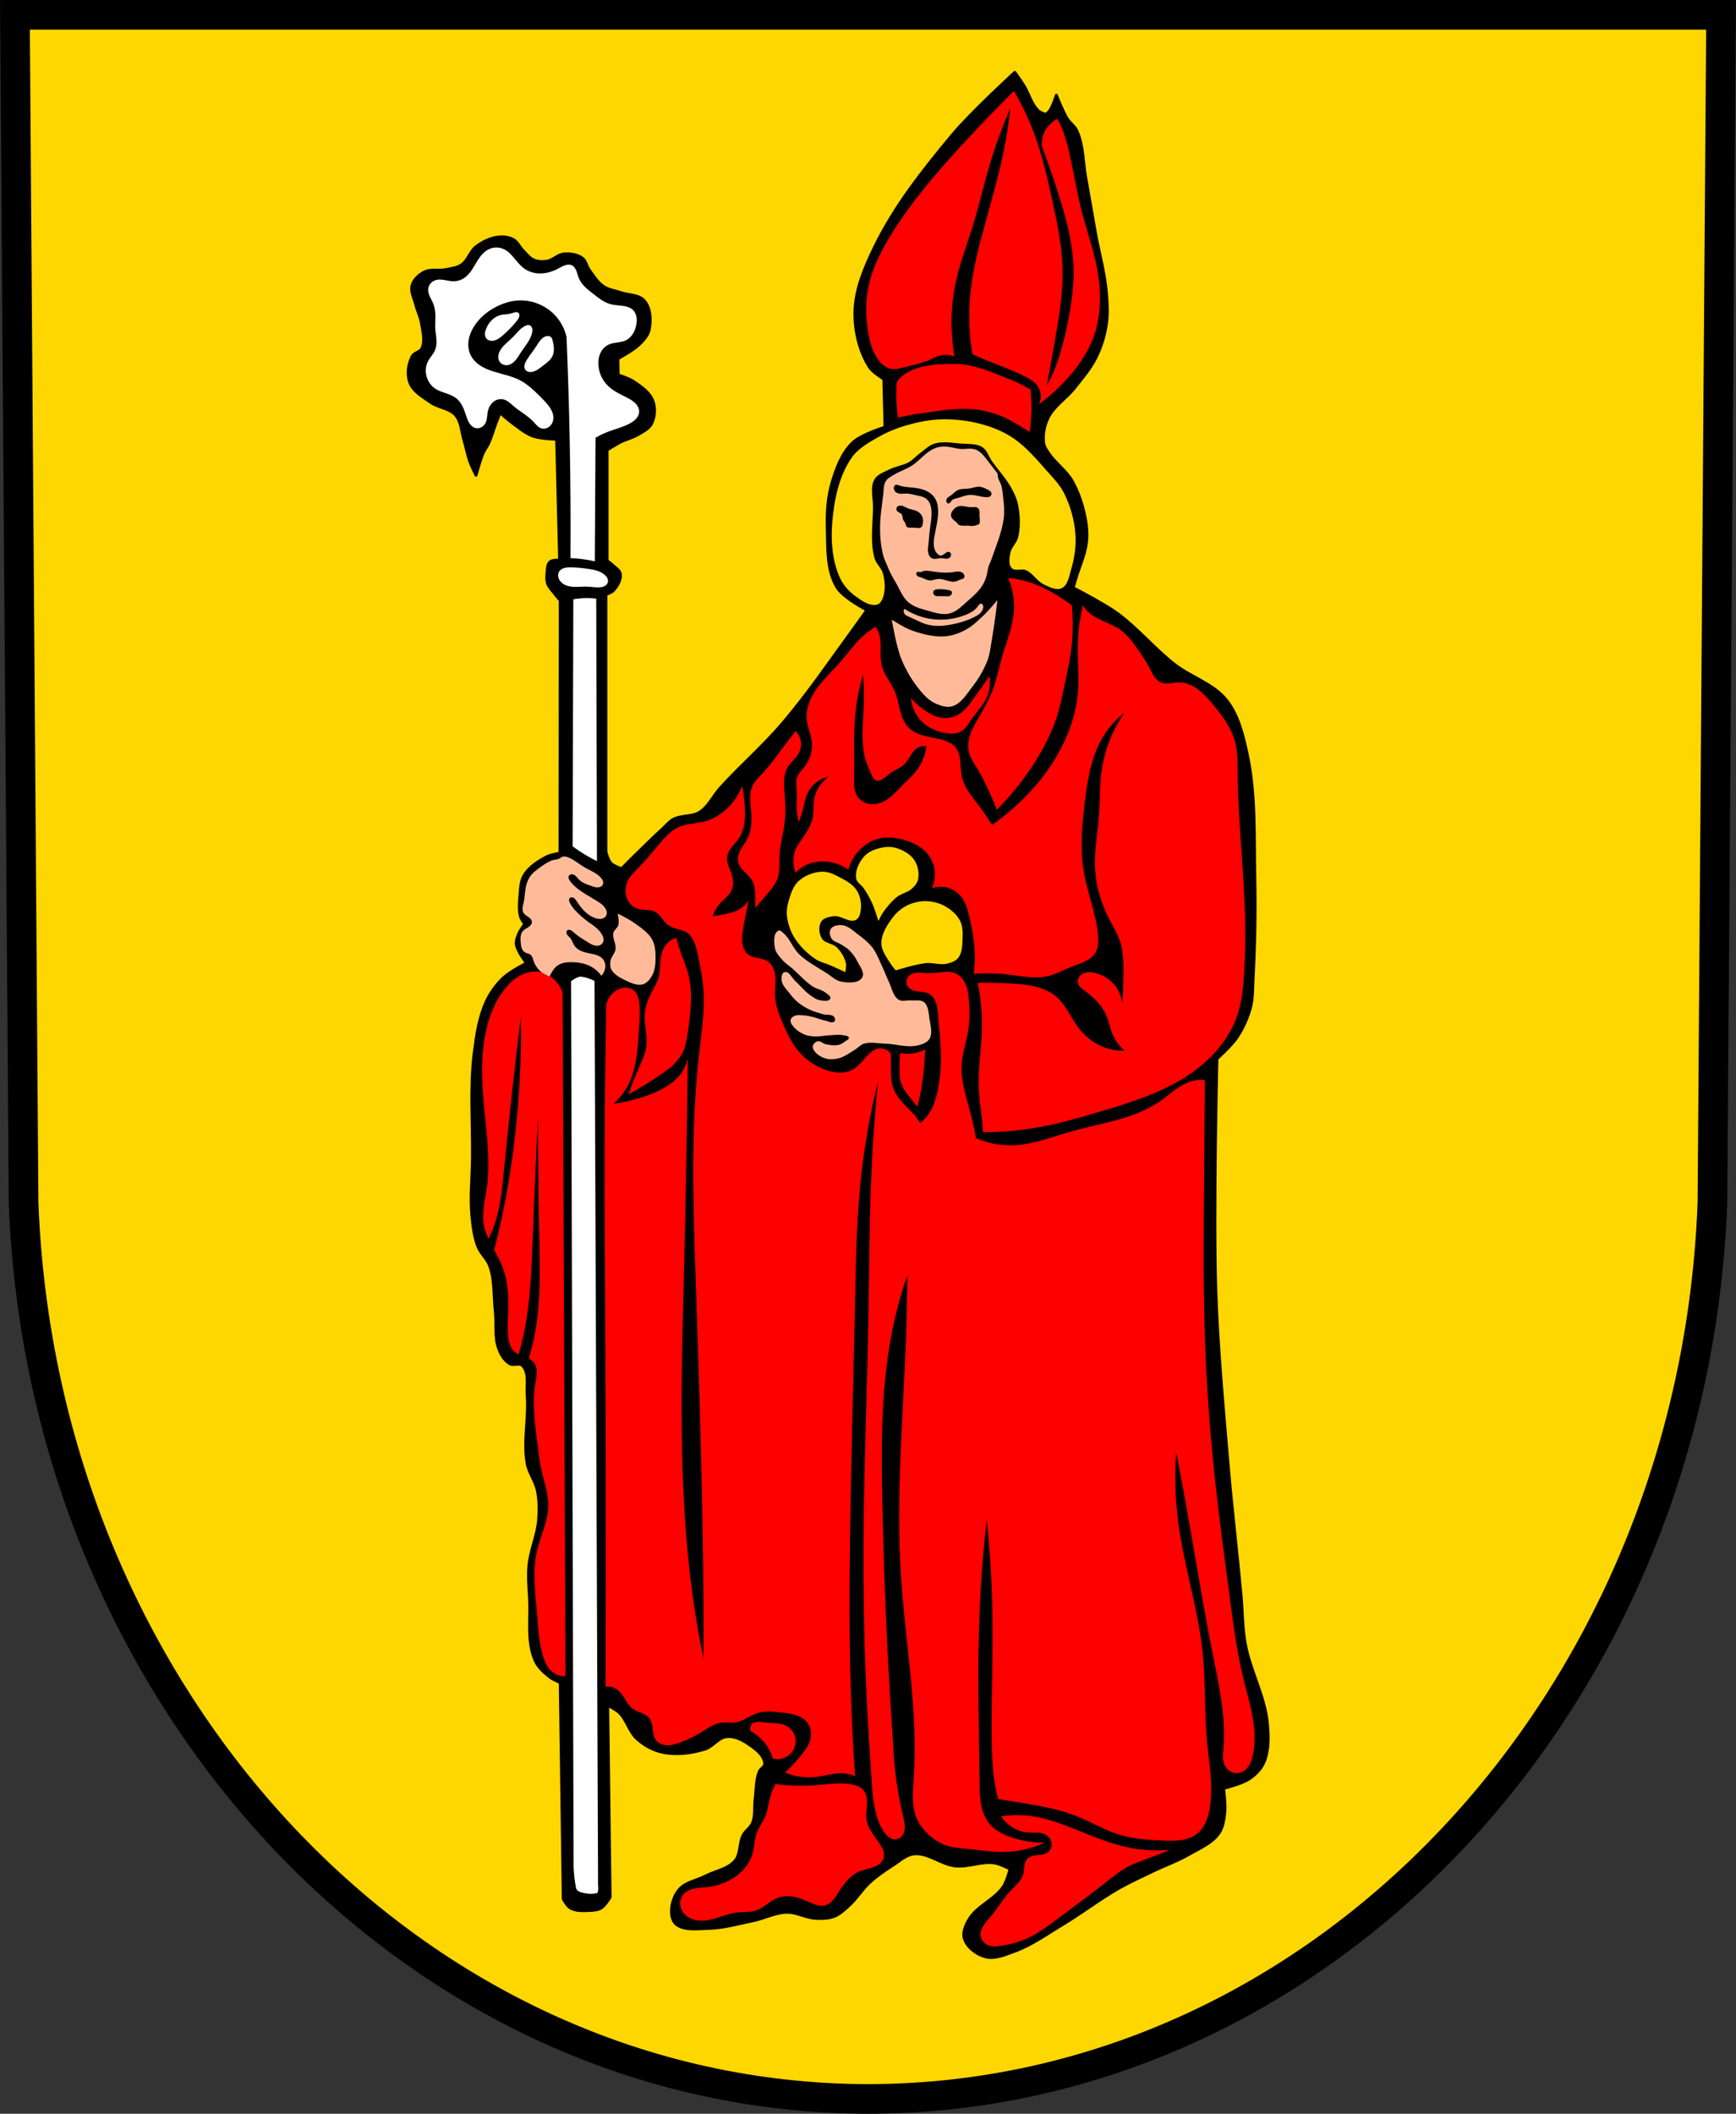 <?xml version="1.0" encoding="UTF-8" standalone="no"?>
<!-- Created with Inkscape (http://www.inkscape.org/) -->

<svg
   xmlns:dc="http://purl.org/dc/elements/1.1/"
   xmlns:cc="http://creativecommons.org/ns#"
   xmlns:rdf="http://www.w3.org/1999/02/22-rdf-syntax-ns#"
   xmlns:svg="http://www.w3.org/2000/svg"
   xmlns="http://www.w3.org/2000/svg"
   xmlns:sodipodi="http://sodipodi.sourceforge.net/DTD/sodipodi-0.dtd"
   xmlns:inkscape="http://www.inkscape.org/namespaces/inkscape"
   width="171.951mm"
   height="209.344mm"
   viewBox="0 0 609.276 741.771"
   id="svg3436"
   version="1.1"
   inkscape:version="0.91 r13725"
   sodipodi:docname="DEU Duchroth COA.svg">
  <rect x="0" y="0" width="609.276" height="741.771" fill="#333333" stroke="none"/>
  <defs
     id="defs3438">
    <inkscape:path-effect
       effect="spiro"
       id="path-effect5848"
       is_visible="true" />
    <inkscape:path-effect
       effect="spiro"
       id="path-effect5808"
       is_visible="true" />
    <inkscape:path-effect
       effect="spiro"
       id="path-effect5804"
       is_visible="true" />
    <inkscape:path-effect
       effect="spiro"
       id="path-effect5762"
       is_visible="true" />
    <inkscape:path-effect
       effect="spiro"
       id="path-effect5720"
       is_visible="true" />
    <inkscape:path-effect
       effect="spiro"
       id="path-effect5678"
       is_visible="true" />
    <inkscape:path-effect
       effect="spiro"
       id="path-effect5636"
       is_visible="true" />
    <inkscape:path-effect
       effect="spiro"
       id="path-effect5594"
       is_visible="true" />
    <inkscape:path-effect
       effect="spiro"
       id="path-effect5552"
       is_visible="true" />
    <inkscape:path-effect
       effect="spiro"
       id="path-effect5510"
       is_visible="true" />
    <inkscape:path-effect
       effect="spiro"
       id="path-effect5457"
       is_visible="true" />
    <inkscape:path-effect
       effect="spiro"
       id="path-effect5415"
       is_visible="true" />
    <inkscape:path-effect
       effect="spiro"
       id="path-effect5375"
       is_visible="true" />
    <inkscape:path-effect
       effect="spiro"
       id="path-effect5370"
       is_visible="true" />
    <inkscape:path-effect
       effect="spiro"
       id="path-effect5366"
       is_visible="true" />
    <inkscape:path-effect
       effect="spiro"
       id="path-effect5326"
       is_visible="true" />
    <inkscape:path-effect
       effect="spiro"
       id="path-effect5322"
       is_visible="true" />
    <inkscape:path-effect
       effect="spiro"
       id="path-effect5318"
       is_visible="true" />
    <inkscape:path-effect
       effect="spiro"
       id="path-effect5314"
       is_visible="true" />
    <inkscape:path-effect
       effect="spiro"
       id="path-effect5272"
       is_visible="true" />
    <inkscape:path-effect
       effect="spiro"
       id="path-effect5230"
       is_visible="true" />
    <inkscape:path-effect
       effect="spiro"
       id="path-effect5209"
       is_visible="true" />
    <inkscape:path-effect
       effect="spiro"
       id="path-effect5061"
       is_visible="true" />
    <inkscape:path-effect
       effect="spiro"
       id="path-effect5056"
       is_visible="true" />
    <inkscape:path-effect
       effect="spiro"
       id="path-effect5051"
       is_visible="true" />
    <inkscape:path-effect
       effect="spiro"
       id="path-effect5027"
       is_visible="true" />
    <inkscape:path-effect
       effect="spiro"
       id="path-effect5027-1"
       is_visible="true" />
    <inkscape:path-effect
       effect="spiro"
       id="path-effect5230-2"
       is_visible="true" />
    <inkscape:path-effect
       effect="spiro"
       id="path-effect5272-4"
       is_visible="true" />
    <inkscape:path-effect
       effect="spiro"
       id="path-effect5415-0"
       is_visible="true" />
    <inkscape:path-effect
       effect="spiro"
       id="path-effect5457-8"
       is_visible="true" />
    <inkscape:path-effect
       effect="spiro"
       id="path-effect5510-1"
       is_visible="true" />
    <inkscape:path-effect
       effect="spiro"
       id="path-effect5552-3"
       is_visible="true" />
    <inkscape:path-effect
       effect="spiro"
       id="path-effect5594-2"
       is_visible="true" />
    <inkscape:path-effect
       effect="spiro"
       id="path-effect5636-9"
       is_visible="true" />
    <inkscape:path-effect
       effect="spiro"
       id="path-effect5678-7"
       is_visible="true" />
    <inkscape:path-effect
       effect="spiro"
       id="path-effect5720-4"
       is_visible="true" />
    <inkscape:path-effect
       effect="spiro"
       id="path-effect5762-1"
       is_visible="true" />
    <inkscape:path-effect
       effect="spiro"
       id="path-effect5848-2"
       is_visible="true" />
  </defs>
  <sodipodi:namedview
     id="base"
     pagecolor="#ffffff"
     bordercolor="#666666"
     borderopacity="1.0"
     inkscape:pageopacity="0.0"
     inkscape:pageshadow="2"
     inkscape:zoom="0.72798739"
     inkscape:cx="304.63813"
     inkscape:cy="370.88554"
     inkscape:document-units="px"
     inkscape:current-layer="layer1"
     showgrid="false"
     inkscape:window-width="1366"
     inkscape:window-height="745"
     inkscape:window-x="-8"
     inkscape:window-y="-8"
     inkscape:window-maximized="1"
     fit-margin-top="0"
     fit-margin-left="0"
     fit-margin-right="0"
     fit-margin-bottom="0"
     inkscape:snap-midpoints="true"
     inkscape:snap-smooth-nodes="true"
     inkscape:object-nodes="true"
     inkscape:snap-nodes="false" />
  <g
     inkscape:label="Ebene 1"
     inkscape:groupmode="layer"
     id="layer1"
     transform="translate(11.674,-40.822)">
    <path
       style="fill:#ffd700;fill-opacity:1;fill-rule:evenodd;stroke:none;stroke-width:10.404;stroke-opacity:1"
       inkscape:connector-curvature="0"
       d="m 592.363,46.024 -3.037,416.966 C 582.699,638.383 451.759,777.293 292.965,777.391 134.314,777.176 3.324,638.216 -3.397,462.99 l -3.037,-416.966 299.391,0 z"
       id="path10563-0-6-7-8-9"
       sodipodi:nodetypes="ccccccc" />
    <path
       style="fill:none;fill-rule:evenodd;stroke:#000000;stroke-width:10.404;stroke-opacity:1"
       inkscape:connector-curvature="0"
       d="m 592.363,46.024 -3.037,416.966 C 582.699,638.383 451.759,777.293 292.965,777.391 134.314,777.176 3.324,638.216 -3.397,462.99 l -3.037,-416.966 299.391,0 z"
       id="path10563-0-6-7-8"
       sodipodi:nodetypes="ccccccc" />
    <path
       style="fill:#000000;fill-rule:evenodd;stroke:#000000;stroke-width:1px;stroke-linecap:round;stroke-linejoin:round;stroke-opacity:1"
       d="m 344.516,66.195 c 0,0 -15.324,14.005 -21.952,21.952 -10.301,12.35 -20.458,25.195 -27.44,39.683 -3.382,7.018 -6.606,14.585 -6.755,22.374 -0.127,6.688 1.481,13.771 5.066,19.419 1.178,1.856 5.066,4.222 5.066,4.222 l 0.422,16.886 c 0,0 -8.376,2.547 -11.398,5.488 -3.743,3.644 -5.681,8.926 -7.177,13.931 -1.539,5.152 -1.842,10.667 -1.689,16.042 0.199,6.984 -0.223,14.698 3.377,20.686 2.277,3.787 10.554,8.021 10.554,8.021 0,0 -2.792,3.957 -4.222,5.91 -8.312,11.355 -16.21,23.055 -25.329,33.772 -6.836,8.034 -14.874,14.974 -21.952,22.796 -2.478,2.739 -4.06,6.461 -7.177,8.443 -2.708,1.722 -6.46,1.016 -9.287,2.533 -1.318,0.707 -2.275,1.944 -3.377,2.955 -3.595,3.295 -7.071,6.719 -10.554,10.132 -1.421,1.393 -4.222,4.222 -4.222,4.222 0,0 -2.787,-0.913 -3.749,-1.939 -0.988,-1.054 -1.739,-3.971 -1.739,-3.971 l 0,-90.341 c 0,0 1.885,-0.58 2.533,-1.266 1.47,-1.559 2.857,-3.792 2.533,-5.91 -0.196,-1.282 -1.6,-2.053 -2.533,-2.955 -0.648,-0.626 -2.111,-1.689 -2.111,-1.689 l 0,-38.838 c 0,0 2.988,-1.919 4.566,-2.726 2.072,-1.059 4.422,-1.554 6.41,-2.762 1.709,-1.039 3.74,-2.015 4.644,-3.799 1.21,-2.388 1.381,-5.521 0.422,-8.021 -1.141,-2.973 -4.116,-4.973 -6.754,-6.754 -1.624,-1.097 -5.411,-2.302 -5.411,-2.302 l -0.077,-5.719 c 0,0 5.446,-2.913 7.599,-5.066 1.435,-1.435 2.951,-3.082 3.377,-5.066 0.719,-3.348 0.516,-7.512 -1.689,-10.132 -1.92,-2.281 -5.632,-1.961 -8.443,-2.955 -1.972,-0.697 -4.187,-0.925 -5.91,-2.111 -2.138,-1.471 -3.556,-3.8 -5.066,-5.91 -0.907,-1.269 -1.117,-3.112 -2.378,-4.03 -1.792,-1.305 -4.28,-1.661 -6.487,-1.458 -2.134,0.197 -3.793,2.198 -5.91,2.533 -1.535,0.243 -3.217,0.195 -4.644,-0.422 -1.555,-0.673 -2.601,-2.179 -3.799,-3.377 -1.198,-1.198 -1.889,-2.989 -3.377,-3.799 -1.626,-0.885 -3.653,-1.089 -5.488,-0.844 -2.747,0.367 -5.404,1.684 -7.599,3.377 -2.14,1.651 -2.831,4.812 -5.066,6.332 -1.583,1.076 -3.614,1.3 -5.488,1.689 -2.495,0.518 -5.325,-0.306 -7.599,0.844 -1.878,0.95 -3.701,2.619 -4.279,4.642 -0.65,2.273 0.752,4.673 1.324,6.967 0.517,2.073 1.555,4.013 1.9,6.121 0.488,2.987 1.48,6.329 0.211,9.076 -0.608,1.317 -2.695,1.464 -3.377,2.744 -1.462,2.743 -1.945,6.38 -0.844,9.287 1.199,3.165 4.623,5.014 7.388,6.966 2.648,1.869 6.543,1.974 8.654,4.433 2.029,2.363 2.045,5.886 2.955,8.865 0.768,2.514 1.212,5.128 2.111,7.599 0.581,1.598 2.111,4.644 2.111,4.644 0,0 1.434,-5.303 2.533,-7.81 0.518,-1.183 1.361,-2.204 1.9,-3.377 1.031,-2.245 1.663,-4.653 2.533,-6.966 0.478,-1.272 1.478,-3.799 1.478,-3.799 0,0 2.603,2.342 4.01,3.377 2.421,1.781 4.773,3.83 7.599,4.855 2.601,0.943 8.232,1.055 8.232,1.055 l 1.055,42.427 c 0,0 -2.539,-0.147 -3.377,0.633 -1.012,0.942 -0.918,2.635 -1.055,4.01 -0.119,1.192 -0.178,2.455 0.211,3.588 0.443,1.292 1.497,2.288 2.322,3.377 0.664,0.876 2.111,2.533 2.111,2.533 l -0.076,88.692 c 0,0 -3.165,0.508 -4.568,1.227 -3.071,1.573 -6.233,3.592 -8.021,6.543 -1.266,2.089 -1.265,4.744 -1.478,7.177 -0.215,2.454 -0.466,5.019 0.211,7.388 0.269,0.94 1.478,2.533 1.478,2.533 0,0 -1.608,2.149 -2.111,3.377 -0.492,1.201 -1.027,2.515 -0.844,3.799 0.351,2.463 3.588,6.543 3.588,6.543 0,0 -5.715,2.902 -8.021,5.066 -2.535,2.378 -4.675,5.282 -6.121,8.443 -2.557,5.587 -3.462,11.845 -4.222,17.942 -1.541,12.36 -0.461,24.907 -0.633,37.361 -0.091,6.543 -0.797,13.113 -0.211,19.63 0.333,3.711 0.772,7.499 2.111,10.976 0.975,2.534 3.336,4.399 4.222,6.966 1.733,5.024 1.331,10.547 1.9,15.831 0.476,4.427 -0.34,9.145 1.266,13.298 0.762,1.969 1.983,3.99 3.799,5.066 1.284,0.76 3.368,-0.413 4.433,0.633 2.54,2.498 1.406,7.002 1.689,10.554 0.63,7.926 -1.428,16.031 0,23.852 0.608,3.33 2.913,6.182 3.588,9.499 0.689,3.381 0.714,6.905 0.422,10.343 -0.456,5.376 -2.859,10.46 -3.377,15.831 -0.378,3.923 0.003,7.885 0.211,11.82 0.381,7.194 -0.969,14.921 1.9,21.53 1.091,2.514 3.309,4.459 5.488,6.121 1.001,0.763 3.377,1.689 3.377,1.689 l 1.055,75.988 c 0,0 1.352,2.508 2.533,3.166 2.043,1.138 4.63,0.959 6.966,0.844 1.296,-0.064 2.692,-0.169 3.799,-0.844 1.408,-0.858 3.166,-3.799 3.166,-3.799 l -0.844,-67.334 c 0,0 2.873,1.435 4.01,2.533 2.696,2.603 3.534,6.796 6.332,9.287 2.492,2.218 5.6,3.963 8.865,4.644 4.834,1.008 10.049,0.374 14.775,-1.055 2.865,-0.867 4.832,-4.129 7.81,-4.433 2.501,-0.255 5.086,0.926 7.177,2.322 2.615,1.746 5.963,4.036 6.121,7.177 0.056,1.111 -1.489,1.71 -1.9,2.744 -1.209,3.042 -1.064,6.462 -1.478,9.71 -0.348,2.736 0.17,5.667 -0.844,8.232 -0.683,1.727 -2.527,2.781 -3.377,4.433 -1.416,2.75 -0.761,6.491 -2.744,8.865 -2.541,3.044 -7.03,3.67 -10.554,5.488 -3.02,1.558 -6.851,2.075 -9.076,4.644 -1.85,2.136 -2.816,5.196 -2.744,8.021 0.039,1.515 0.494,3.288 1.689,4.222 2.854,2.23 7.143,1.533 10.765,1.478 5.494,-0.085 10.875,-1.62 16.253,-2.744 3.975,-0.831 7.76,-2.883 11.82,-2.955 3.38,-0.06 6.545,1.92 9.921,2.111 2.188,0.124 4.49,0.131 6.543,-0.633 1.939,-0.722 3.52,-2.213 5.066,-3.588 2.829,-2.517 4.794,-5.9 7.599,-8.443 2.46,-2.231 5.218,-4.129 8.021,-5.91 2.365,-1.503 4.602,-3.71 7.388,-4.01 5.025,-0.543 9.536,3.703 14.564,4.222 4.563,0.47 9.181,-1.719 13.72,-1.055 1.939,0.284 5.488,2.111 5.488,2.111 0,0 -1.121,4.299 -2.322,6.121 -3.122,4.736 -9.461,6.877 -12.243,11.82 -1.096,1.949 -2.181,4.421 -1.478,6.543 1.02,3.079 4.255,5.493 7.388,6.332 3.319,0.889 6.9,-0.734 10.132,-1.9 6.133,-2.212 11.506,-6.146 17.097,-9.498 6.679,-4.004 12.866,-8.807 19.63,-12.665 3.827,-2.182 7.854,-3.994 11.82,-5.91 4.195,-2.027 8.63,-3.581 12.665,-5.91 3.719,-2.147 8.048,-3.9 10.554,-7.388 1.455,-2.025 1.816,-4.701 2.111,-7.177 0.342,-2.868 -0.422,-8.654 -0.422,-8.654 0,0 6.412,-1.554 9.076,-3.377 2.098,-1.436 4.053,-3.368 5.066,-5.699 1.803,-4.148 1.664,-9.004 1.266,-13.509 -0.859,-9.743 -6.08,-18.658 -7.81,-28.284 -1.012,-5.63 -0.95,-11.401 -1.478,-17.097 -1.453,-15.699 -3.322,-31.36 -4.644,-47.07 -1.697,-20.171 -3.571,-40.348 -4.222,-60.579 -0.862,-26.793 0.422,-80.421 0.422,-80.421 0,0 5.083,-4.575 6.966,-7.388 2.189,-3.271 3.857,-6.957 4.855,-10.765 0.805,-3.075 0.675,-6.324 0.844,-9.498 0.632,-11.876 0.899,-23.783 0.633,-35.672 -0.327,-14.66 0.392,-29.58 -2.744,-43.904 -1.42,-6.484 -3.066,-13.363 -7.177,-18.575 -4.605,-5.838 -12.519,-8.067 -18.364,-12.665 -6.971,-5.484 -12.717,-12.448 -19.841,-17.731 -3.044,-2.257 -6.42,-4.03 -9.71,-5.91 -1.94,-1.109 -5.91,-3.166 -5.91,-3.166 0,0 0.559,-1.971 0.844,-2.955 1.248,-4.297 3.268,-8.433 3.799,-12.876 0.343,-2.868 0.137,-5.821 -0.422,-8.654 -0.896,-4.541 -2.335,-9.075 -4.644,-13.087 -2.116,-3.678 -5.894,-6.168 -8.232,-9.71 -0.693,-1.05 -1.501,-2.133 -1.689,-3.377 -0.445,-2.963 0.192,-6.159 1.478,-8.865 2.01,-4.233 6.384,-6.875 9.287,-10.554 2.721,-3.448 5.65,-6.829 7.599,-10.765 1.768,-3.569 2.983,-7.461 3.588,-11.398 0.599,-3.894 0.361,-7.897 0,-11.82 -0.636,-6.912 -2.565,-13.644 -3.799,-20.475 -1.156,-6.397 -2.208,-12.813 -3.377,-19.208 -1.018,-5.565 -0.802,-11.535 -3.166,-16.675 -0.753,-1.637 -2.43,-2.689 -3.377,-4.222 -1.589,-2.571 -3.799,-8.232 -3.799,-8.232 0,0 -1.28,4.041 -2.533,5.699 -0.331,0.438 -1.266,1.055 -1.266,1.055 0,0 -1.847,-0.618 -2.533,-1.266 -2.473,-2.339 -3.261,-5.979 -5.066,-8.865 -0.993,-1.589 -3.166,-4.644 -3.166,-4.644 z"
       id="path4393-0"
       inkscape:connector-curvature="0"
       sodipodi:nodetypes="caaaaccaaaacaaaaaaacaccaaaccaaaaaccaaaaaaaaaaaaaaaaaaaaaaaaaaacaaacaaccaaaaccaaaacaacaaaaaaaaaaaaaaaaaaaccaaaccaaaaaaaaaaaaaaaaaaaaaaaaaaacaaaaaaaaaaacaaaaaaacaaaaaaaaacaaaaaaaaaaaaaaacacaacc" />
    <path
       style="fill:#ffbb99;fill-rule:evenodd"
       d="M 331.25 156.701 C 330.426 156.711 329.607 156.816 328.818 157.053 C 327.428 157.469 326.181 158.273 325.053 159.186 C 323.327 160.582 321.819 162.26 319.947 163.453 C 318.516 164.365 316.914 164.968 315.389 165.713 C 314.149 166.319 312.957 167.02 311.826 167.811 C 311.264 168.224 310.807 168.851 310.529 169.586 C 310.097 170.73 310.153 172.06 310.01 173.303 C 309.526 177.509 308.799 181.72 308.863 185.953 C 308.907 188.886 309.201 191.846 309.922 194.689 C 310.365 196.437 311.233 198.047 311.908 199.719 C 312.011 199.972 312.103 200.232 312.221 200.479 C 313.193 202.514 314.443 204.387 315.463 206.418 C 316.218 207.921 316.993 209.443 318.061 210.617 C 319.099 211.76 320.375 212.524 321.689 213.068 C 323.004 213.613 324.367 213.948 325.719 214.33 C 327.045 214.705 328.367 215.126 329.717 215.344 C 331.066 215.561 332.457 215.572 333.771 215.139 C 335.808 214.467 337.515 212.795 339.225 211.264 C 340.575 210.054 341.968 208.907 343.205 207.521 C 344.442 206.136 345.529 204.481 346.105 202.539 C 346.412 201.507 346.568 200.416 346.799 199.354 C 347.03 198.291 347.583 197.394 347.924 196.396 C 349.53 191.687 351.566 187.038 352.248 182.109 C 352.575 179.749 352.405 177.326 352.113 174.961 C 351.848 172.807 351.844 170.56 350.65 168.617 C 350.305 167.888 350.123 167.038 350.131 166.191 C 348.843 164.524 347.555 162.858 346.264 161.193 C 345.699 160.466 345.13 159.735 344.459 159.104 C 343.788 158.472 343.004 157.941 342.121 157.68 C 341.335 157.447 340.502 157.438 339.684 157.477 C 338.865 157.515 338.045 157.601 337.227 157.555 C 336.037 157.487 334.884 157.144 333.713 156.928 C 332.903 156.778 332.074 156.692 331.25 156.701 z M 314.791 170.111 L 314.791 170.117 C 315.056 170.147 315.311 170.251 315.566 170.344 C 317.176 170.924 318.871 170.967 320.541 171.139 C 322.193 171.308 323.858 171.614 325.389 172.406 C 326.611 173.038 327.76 174.015 328.449 175.42 C 329.204 176.961 329.334 178.858 329.215 180.656 C 329.147 181.671 329.007 182.678 328.832 183.672 C 328.56 185.213 328.201 186.731 327.938 188.275 C 327.807 189.04 327.702 189.816 327.697 190.598 C 327.693 191.379 327.796 192.172 328.068 192.877 C 328.28 193.425 328.588 193.909 328.959 194.305 C 329.252 194.617 329.597 194.884 329.98 194.941 C 330.3 194.99 330.625 194.888 330.92 194.729 C 331.216 194.569 331.489 194.349 331.768 194.146 C 331.963 194.003 332.161 193.869 332.375 193.775 C 332.589 193.683 332.819 193.633 333.043 193.67 C 333.17 193.691 333.294 193.74 333.404 193.82 C 333.515 193.9 333.612 194.009 333.68 194.145 C 333.792 194.371 333.818 194.657 333.766 194.914 C 333.713 195.171 333.586 195.398 333.426 195.572 C 333.222 195.792 332.965 195.931 332.701 195.998 C 332.437 196.065 332.163 196.069 331.895 196.051 C 331.341 196.014 330.791 195.886 330.236 195.893 C 329.766 195.898 329.303 195.997 328.836 196.066 C 328.369 196.136 327.892 196.174 327.432 196.051 C 327.055 195.951 326.693 195.739 326.41 195.414 C 326.155 195.122 325.97 194.746 325.852 194.34 C 325.733 193.934 325.681 193.5 325.672 193.068 C 325.653 192.205 325.803 191.352 325.9 190.498 C 326.015 189.498 326.058 188.486 326.154 187.482 C 326.358 185.358 326.791 183.264 326.92 181.129 C 326.98 180.135 326.973 179.126 326.789 178.156 C 326.605 177.186 326.231 176.253 325.645 175.574 C 325.124 174.973 324.46 174.595 323.777 174.35 C 323.095 174.105 322.387 173.984 321.688 173.83 C 320.46 173.561 319.235 173.191 317.988 173.193 C 317.134 173.193 316.278 173.369 315.436 173.193 C 315.088 173.121 314.745 172.988 314.447 172.754 C 314.15 172.519 313.9 172.177 313.777 171.766 C 313.704 171.521 313.678 171.252 313.719 170.996 C 313.759 170.739 313.867 170.496 314.033 170.336 C 314.138 170.235 314.264 170.169 314.395 170.135 C 314.524 170.099 314.658 170.096 314.791 170.111 z M 343.404 170.801 C 343.564 170.797 343.726 170.8 343.887 170.814 C 344.911 170.912 345.886 171.452 346.818 171.926 C 347.09 172.064 347.368 172.213 347.586 172.426 C 347.705 172.542 347.803 172.683 347.867 172.836 C 347.935 172.998 347.977 173.18 347.967 173.355 C 347.955 173.55 347.893 173.747 347.789 173.912 C 347.694 174.063 347.559 174.198 347.4 174.279 C 347.109 174.429 346.763 174.457 346.436 174.467 C 344.42 174.528 342.451 173.57 340.439 173.674 C 338.748 173.762 337.129 174.538 335.465 174.943 C 335.218 175.003 334.968 175.053 334.727 175.145 C 334.486 175.236 334.253 175.373 334.062 175.578 C 333.925 175.725 333.812 175.904 333.695 176.076 C 333.579 176.249 333.453 176.418 333.295 176.529 C 333.095 176.67 332.85 176.707 332.631 176.621 C 332.412 176.535 332.225 176.322 332.148 176.053 C 332.082 175.819 332.093 175.557 332.166 175.326 C 332.239 175.096 332.368 174.895 332.518 174.732 C 332.818 174.405 333.199 174.223 333.551 173.99 C 334.396 173.431 335.094 172.558 335.973 172.086 C 336.606 171.746 337.302 171.628 337.99 171.58 C 338.679 171.532 339.372 171.549 340.057 171.451 C 341.179 171.291 342.284 170.831 343.404 170.801 z M 316.234 177.439 C 316.366 177.447 316.499 177.468 316.629 177.498 C 317.263 177.643 317.838 178.036 318.445 178.305 C 319.676 178.847 321.042 178.875 322.211 179.598 C 322.608 179.844 322.976 180.168 323.273 180.578 C 323.571 180.987 323.797 181.484 323.898 182.021 C 323.991 182.508 323.995 183.024 323.902 183.512 C 323.8 184.05 323.741 184.721 323.295 185.039 C 322.579 185.55 321.539 185.191 320.66 185.166 C 319.861 185.143 318.942 185.355 318.275 184.914 C 318.075 184.782 318.015 184.508 317.926 184.285 C 317.85 184.096 317.848 183.882 317.77 183.693 C 317.695 183.514 317.571 183.359 317.473 183.191 C 317.276 182.856 317.014 182.569 316.887 182.184 C 316.801 181.922 316.774 181.636 316.732 181.357 C 316.691 181.079 316.631 180.795 316.496 180.566 C 316.397 180.398 316.262 180.269 316.115 180.168 C 315.969 180.067 315.811 179.992 315.654 179.918 C 315.498 179.844 315.342 179.772 315.195 179.672 C 315.048 179.572 314.911 179.444 314.811 179.277 C 314.661 179.03 314.599 178.699 314.648 178.395 C 314.697 178.091 314.854 177.817 315.068 177.66 C 315.44 177.492 315.839 177.419 316.234 177.443 L 316.234 177.439 z M 337.398 177.549 C 337.747 177.558 338.096 177.605 338.441 177.66 C 339.348 177.807 340.254 178.019 341.168 177.984 C 341.585 177.969 342.004 177.902 342.418 177.959 C 342.625 177.987 342.832 178.047 343.021 178.156 C 343.211 178.265 343.381 178.427 343.506 178.633 C 343.707 178.964 343.777 179.393 343.787 179.809 C 343.798 180.224 343.755 180.639 343.766 181.055 C 343.779 181.587 343.879 182.116 343.891 182.645 C 343.897 182.911 343.879 183.18 343.82 183.436 C 343.781 183.607 343.714 183.765 343.635 183.912 C 343.445 183.999 343.257 184.09 343.062 184.166 C 342.427 184.415 341.755 184.592 341.072 184.586 C 340.604 184.582 340.141 184.491 339.674 184.469 C 338.935 184.434 338.191 184.571 337.459 184.469 C 337.097 184.418 336.755 184.299 336.42 184.158 C 336.1 183.712 335.726 183.323 335.324 182.992 C 334.993 182.72 334.644 182.478 334.348 182.148 C 334.2 181.984 334.064 181.797 333.961 181.586 C 333.858 181.375 333.787 181.139 333.768 180.893 C 333.745 180.596 333.797 180.298 333.895 180.025 C 333.992 179.753 334.132 179.508 334.287 179.279 C 334.822 178.488 335.553 177.886 336.365 177.662 C 336.705 177.569 337.05 177.539 337.398 177.549 z M 325.322 200.289 C 325.758 200.306 326.195 200.372 326.627 200.438 C 329.257 200.832 331.921 201.17 334.549 200.76 C 335.026 200.685 335.5 200.589 335.98 200.559 C 336.461 200.528 336.947 200.565 337.402 200.76 C 337.76 200.914 338.103 201.176 338.314 201.568 C 338.391 201.71 338.446 201.868 338.473 202.035 C 338.499 202.202 338.491 202.378 338.441 202.537 C 338.395 202.683 338.314 202.811 338.215 202.91 C 338.117 203.009 338.002 203.081 337.883 203.135 C 337.644 203.242 337.391 203.275 337.145 203.346 C 336.611 203.498 336.115 203.824 335.584 203.992 C 334.865 204.219 334.109 204.152 333.379 203.992 C 331.993 203.69 330.626 203.064 329.223 203.184 C 328.219 203.27 327.241 203.738 326.236 203.668 C 325.111 203.589 324.089 202.846 322.99 202.537 C 322.795 202.482 322.596 202.441 322.404 202.371 C 322.212 202.3 322.024 202.199 321.871 202.039 C 321.718 201.878 321.604 201.654 321.584 201.406 C 321.573 201.282 321.589 201.156 321.629 201.041 C 321.67 200.927 321.737 200.825 321.822 200.76 C 321.888 200.709 321.964 200.68 322.041 200.668 C 322.118 200.655 322.195 200.66 322.271 200.67 C 322.425 200.691 322.577 200.743 322.73 200.76 C 322.952 200.784 323.174 200.738 323.389 200.668 C 323.603 200.597 323.812 200.507 324.027 200.439 C 324.449 200.308 324.885 200.274 325.32 200.291 L 325.322 200.289 z M 329.848 206.752 C 330.998 206.734 332.156 206.922 333.293 207.162 C 333.408 207.186 333.523 207.213 333.633 207.26 C 333.743 207.307 333.849 207.378 333.93 207.482 C 334.007 207.582 334.06 207.707 334.084 207.844 C 334.108 207.979 334.102 208.123 334.072 208.258 C 334.013 208.526 333.859 208.753 333.674 208.908 C 333.438 209.107 333.152 209.2 332.869 209.232 C 332.586 209.265 332.301 209.24 332.016 209.225 C 331.08 209.18 330.146 209.247 329.211 209.225 C 328.801 209.215 328.37 209.182 328.016 208.926 C 327.838 208.797 327.686 208.612 327.596 208.383 C 327.505 208.154 327.483 207.878 327.553 207.639 C 327.593 207.504 327.658 207.383 327.742 207.283 C 327.825 207.183 327.926 207.105 328.031 207.045 C 328.241 206.925 328.47 206.879 328.699 206.846 C 329.081 206.789 329.465 206.758 329.848 206.752 z M 344.238 211.832 C 344.175 211.84 344.113 211.856 344.053 211.881 C 343.932 211.93 343.82 212.011 343.719 212.107 C 343.516 212.3 343.355 212.552 343.184 212.787 C 342.053 214.342 340.426 215.185 338.816 215.807 C 336.281 216.787 333.639 217.343 330.984 217.443 C 327.725 217.566 324.446 216.994 321.35 215.719 C 319.992 215.16 318.67 214.469 317.4 213.65 L 317.398 213.65 C 317.279 213.843 317.204 214.076 317.18 214.316 C 317.155 214.557 317.185 214.806 317.262 215.029 C 317.387 215.392 317.633 215.672 317.908 215.871 C 318.183 216.069 318.485 216.195 318.785 216.324 C 321.003 217.279 323.145 218.55 325.439 219.17 C 328.187 219.911 331.044 219.688 333.824 219.17 C 336.741 218.625 339.633 217.753 342.35 216.324 C 342.862 216.055 343.372 215.764 343.826 215.365 C 344.28 214.967 344.68 214.452 344.914 213.824 C 345.049 213.461 345.128 213.05 345.059 212.66 C 345.024 212.465 344.951 212.278 344.842 212.131 C 344.733 211.984 344.588 211.874 344.43 211.84 C 344.368 211.826 344.304 211.825 344.24 211.832 L 344.238 211.832 z "
       transform="translate(-11.674,40.822)"
       id="path4881" />
    <path
       style="fill:#ffd700;fill-opacity:1;fill-rule:evenodd;stroke:none;stroke-width:1px;stroke-linecap:butt;stroke-linejoin:miter;stroke-opacity:1"
       d="m 331.244,147.137 c -3.976,0.017 -7.959,0.727 -11.799,1.758 -3.737,1.003 -7.428,2.358 -10.793,4.268 -3.58,2.032 -7.458,4.136 -9.789,7.53 -4.496,6.547 -6.159,14.924 -6.778,22.841 -0.493,6.312 -0.003,13.015 2.51,18.826 1.157,2.675 3.166,5.065 5.523,6.777 2.25,1.635 5.096,3.736 7.781,3.012 1.035,-0.279 1.653,-1.499 2.008,-2.51 0.914,-2.605 0.682,-5.608 0,-8.283 -0.518,-2.032 -2.465,-3.499 -3.012,-5.523 -1.549,-5.737 -0.571,-11.878 -0.502,-17.82 0.038,-3.267 -1.113,-6.949 0.502,-9.789 1.044,-1.836 3.39,-2.555 5.271,-3.514 2.146,-1.094 4.679,-1.326 6.775,-2.512 1.399,-0.791 2.468,-2.063 3.766,-3.012 1.705,-1.246 3.25,-2.902 5.271,-3.514 2.963,-0.897 6.202,-0.255 9.287,0 2.536,0.21 5.384,-0.113 7.529,1.256 1.624,1.036 2.158,3.19 3.264,4.768 2.306,3.289 5.111,6.26 7.029,9.789 0.987,1.816 1.875,3.743 2.258,5.773 0.698,3.7 0.865,7.631 0,11.295 -0.473,2.003 -2.383,3.5 -2.76,5.523 -0.324,1.735 -0.712,3.99 0.502,5.271 1.164,1.228 3.469,0.075 5.02,0.752 2.455,1.072 3.847,3.888 6.275,5.02 1.934,0.901 4.359,2.193 6.275,1.256 2.185,-1.069 2.563,-4.196 3.262,-6.525 1.211,-4.036 1.83,-8.35 1.506,-12.551 -0.382,-4.939 -1.789,-9.882 -4.016,-14.307 -1.475,-2.93 -3.842,-5.332 -6.023,-7.781 -3.581,-4.021 -7.116,-8.238 -11.547,-11.297 -3.112,-2.148 -6.664,-3.698 -10.291,-4.768 -4.619,-1.362 -9.491,-2.03 -14.307,-2.01 z m -19.045,150.078 c -0.895,-0.028 -1.796,0.057 -2.658,0.236 -2.218,0.461 -4.591,1.284 -6.121,2.955 -1.88,2.053 -3.359,5.057 -2.955,7.811 0.218,1.49 1.915,2.33 2.742,3.588 1.108,1.684 2.131,3.438 2.955,5.277 0.883,1.97 2.111,6.121 2.111,6.121 0,0 1.142,-2.331 1.9,-3.377 1.344,-1.855 2.847,-3.644 4.643,-5.066 1.581,-1.251 3.798,-1.586 5.277,-2.955 0.931,-0.861 1.858,-1.923 2.111,-3.166 0.458,-2.244 -0.018,-4.833 -1.266,-6.754 -1.35,-2.078 -3.772,-3.437 -6.123,-4.221 -0.835,-0.278 -1.722,-0.421 -2.617,-0.449 z m -23.768,8.68 c -2.964,0.115 -6.057,1.361 -8.23,3.379 -1.845,1.713 -2.655,4.343 -3.379,6.754 -0.509,1.697 -0.812,3.515 -0.633,5.277 0.27,2.656 1.146,5.317 2.533,7.598 1.836,3.018 4.473,5.605 7.389,7.6 1.64,1.121 3.671,1.521 5.488,2.322 1.7,0.749 5.064,2.32 5.064,2.32 0,0 0.45,-2.136 0.211,-3.166 -0.478,-2.057 -1.685,-3.982 -3.166,-5.488 -1.438,-1.463 -4.235,-1.399 -5.277,-3.166 -1.002,-1.698 -1.267,-4.245 -0.211,-5.91 0.861,-1.358 2.838,-1.703 4.434,-1.898 2.618,-0.321 5.503,2.543 7.811,1.266 1.269,-0.703 1.565,-2.564 1.688,-4.01 0.183,-2.16 -0.308,-4.507 -1.477,-6.332 -1.298,-2.027 -3.572,-3.308 -5.699,-4.434 -2.026,-1.072 -4.255,-2.2 -6.545,-2.111 z m 36.729,10.344 c -2.304,-0.068 -4.684,0.464 -6.754,1.477 -1.974,0.966 -3.743,2.468 -5.066,4.223 -1.991,2.641 -4.031,5.769 -4.01,9.076 0.017,2.708 1.958,5.081 3.377,7.387 0.472,0.767 1.688,2.111 1.688,2.111 0,0 6.956,-2.159 10.555,-2.533 2.45,-0.255 4.987,0.768 7.387,0.211 1.472,-0.341 3.092,-0.911 4.012,-2.109 1.361,-1.774 1.376,-4.311 1.477,-6.545 0.095,-2.127 0.1,-4.423 -0.844,-6.332 -1.058,-2.141 -3.006,-3.858 -5.066,-5.064 -2.018,-1.182 -4.416,-1.832 -6.754,-1.9 z"
       transform="translate(-11.674,40.822)"
       id="path4428-6"
       inkscape:connector-curvature="0"
       sodipodi:nodetypes="ssaaassssssaaasssssssssssssssssssssccsssscsssscscssssssscsssssssssscsssscsssscsc" />
    <path
       style="fill:#ffbb99;fill-opacity:1;fill-rule:evenodd;stroke:none;stroke-width:1px;stroke-linecap:butt;stroke-linejoin:miter;stroke-opacity:1"
       d="m 350.078,210.549 c 0,0 -2.831,3.436 -4.436,4.971 -2.097,2.005 -4.189,4.131 -6.746,5.502 -2.292,1.229 -4.856,2.154 -7.453,2.307 -3.904,0.23 -7.848,-0.831 -11.537,-2.129 -2.472,-0.87 -6.922,-3.729 -6.922,-3.729 0,0 1.562,9.452 3.371,13.844 1.658,4.025 3.934,7.859 6.746,11.182 1.41,1.665 2.994,3.332 4.969,4.26 1.902,0.893 4.207,1.69 6.213,1.066 3.076,-0.956 4.945,-4.203 6.922,-6.746 2.18,-2.804 4.049,-5.914 5.324,-9.229 0.912,-2.372 1.154,-4.953 1.598,-7.455 0.814,-4.589 1.951,-13.844 1.951,-13.844 z M 216.783,320.582 c 0,0 0.587,2.719 0.252,4.018 -0.272,1.056 -1.521,1.695 -1.758,2.76 -0.421,1.895 1.027,3.852 0.754,5.773 -0.206,1.447 -1.518,2.574 -1.758,4.016 -0.165,0.994 -0.225,2.126 0.252,3.014 0.958,1.784 2.947,2.879 4.77,3.764 1.935,0.939 4.192,2.048 6.273,1.506 1.432,-0.373 2.544,-1.718 3.264,-3.012 1.077,-1.936 1.264,-4.31 1.256,-6.525 -0.008,-2.133 -0.21,-4.416 -1.256,-6.275 -1.393,-2.477 -3.977,-4.101 -6.275,-5.773 -1.787,-1.301 -5.773,-3.264 -5.773,-3.264 z m 77.725,4.066 c -1.138,0.063 -2.313,0.432 -2.908,1.299 -0.638,0.93 -0.366,2.408 0.211,3.377 0.679,1.14 2.268,1.382 3.377,2.111 0.929,0.612 1.946,1.125 2.744,1.9 1.191,1.157 2.216,2.523 2.955,4.01 0.882,1.774 2.708,4 1.689,5.699 -1.255,2.095 -4.767,1.868 -7.178,1.479 -2.085,-0.337 -3.703,-2.04 -5.488,-3.168 -3.251,-2.053 -6.738,-3.867 -9.498,-6.543 -2.132,-2.067 -3.049,-5.214 -5.277,-7.176 -0.544,-0.479 -1.24,-1.359 -1.898,-1.057 -1.894,0.868 -1.636,4.07 -1.268,6.121 0.289,1.609 1.538,2.917 2.604,4.156 1.008,1.172 2.351,2.007 3.518,3.021 2.406,2.095 4.516,4.574 7.178,6.332 1.366,0.902 3.149,1.095 4.432,2.111 0.706,0.56 2.016,1.272 1.689,2.111 -0.446,1.146 -2.433,0.774 -3.645,0.566 -1.357,-0.233 -2.521,-1.151 -3.635,-1.959 -1.849,-1.342 -3.257,-3.21 -4.963,-4.73 -1.231,-1.097 -2.205,-3.581 -3.801,-3.166 -0.948,0.247 -1.143,1.768 -1.055,2.744 0.17,1.887 1.812,3.345 2.955,4.855 0.811,1.072 1.71,2.096 2.744,2.955 1.217,1.01 2.585,1.847 4.01,2.533 1.544,0.744 3.21,1.211 4.855,1.688 1.274,0.368 3.008,-0.103 3.875,0.9 0.357,0.413 0.523,1.249 0.135,1.633 -0.805,0.795 -2.267,-0.107 -3.377,-0.322 -1.365,-0.265 -2.648,-0.86 -4,-1.188 -1.047,-0.254 -2.101,-0.531 -3.176,-0.6 -1.196,-0.077 -2.515,-0.321 -3.588,0.211 -0.581,0.288 -1.206,0.831 -1.268,1.477 -0.107,1.129 0.903,2.137 1.689,2.955 0.92,0.957 2.14,1.629 3.377,2.111 1.067,0.416 2.233,0.572 3.377,0.633 1.762,0.093 3.514,-0.351 5.277,-0.422 1.617,-0.065 3.271,-0.336 4.854,0 0.678,0.144 1.774,0.162 1.9,0.844 0.109,0.587 -0.788,0.91 -1.266,1.268 -0.706,0.528 -1.463,1.068 -2.322,1.266 -1.442,0.331 -2.982,0.076 -4.434,-0.211 -1.026,-0.203 -1.935,-1.284 -2.955,-1.055 -0.777,0.175 -1.527,0.908 -1.688,1.688 -0.152,0.742 0.348,1.538 0.844,2.111 1.011,1.168 2.509,1.957 4.01,2.322 1.437,0.35 3.008,0.185 4.434,-0.211 2.002,-0.556 3.707,-1.885 5.488,-2.955 1.087,-0.653 1.952,-1.744 3.166,-2.111 2.424,-0.734 5.068,-0.072 7.6,0 3.734,0.106 7.543,1.459 11.186,0.633 1.566,-0.355 3.405,-0.94 4.223,-2.322 1.182,-1.999 0.36,-4.671 0,-6.965 -0.32,-2.044 -0.315,-4.581 -1.9,-5.91 -1.197,-1.004 -3.087,-0.488 -4.643,-0.633 -1.403,-0.13 -3.029,0.537 -4.223,-0.211 -2.108,-1.32 -2.493,-4.311 -3.588,-6.545 -0.777,-1.584 -1.355,-3.259 -2.111,-4.854 -1.119,-2.36 -2,-4.893 -3.588,-6.967 -1.332,-1.74 -3.095,-3.127 -4.855,-4.432 -1.775,-1.314 -3.505,-3.125 -5.699,-3.377 -0.348,-0.04 -0.722,-0.054 -1.102,-0.033 z"
       transform="translate(-11.674,40.822)"
       id="path4487-4"
       inkscape:connector-curvature="0"
       sodipodi:nodetypes="csssscssssssscsssssssscsscssssssssssssssssssssssssssssssscscssccsssscsssssssssssssssssscss" />
    <path
       style="fill:#ff0000;fill-rule:evenodd;stroke:none;stroke-width:1px;stroke-linecap:round;stroke-linejoin:round;stroke-opacity:1;fill-opacity:1"
       d="M 355.842 31.926 C 349.506 38.228 343.313 44.673 337.268 51.254 C 328.182 61.144 319.387 71.401 312.418 82.881 C 308.914 88.652 305.851 94.814 304.637 101.455 C 303.745 106.334 303.876 111.363 304.637 116.264 C 305.238 120.14 306.312 124.112 308.904 127.057 C 309.791 128.063 310.878 128.949 312.168 129.316 C 313.068 129.573 314.025 129.566 314.951 129.434 C 315.878 129.301 316.783 129.047 317.689 128.814 C 320.566 128.075 323.519 127.534 326.223 126.305 C 327.143 125.886 328.032 125.388 328.984 125.049 C 330.913 124.362 333.079 124.362 335.008 125.049 C 333.438 116.345 333.61 107.331 335.51 98.693 C 337.051 91.685 339.702 84.978 341.785 78.111 C 343.547 72.304 344.904 66.381 346.555 60.541 C 348.73 52.845 351.416 45.291 354.588 37.949 C 354.071 42.918 353.316 47.863 352.328 52.76 C 350.655 61.057 348.314 69.201 346.053 77.357 C 343.673 85.94 341.369 94.596 340.531 103.463 C 339.876 110.401 340.129 117.424 341.283 124.297 C 344.013 125.541 346.775 126.712 349.566 127.811 C 353.301 129.28 357.105 130.627 360.611 132.58 C 361.818 133.252 363.009 134.014 363.875 135.09 C 364.628 136.024 365.106 137.177 365.238 138.369 C 365.371 139.562 365.156 140.79 364.627 141.867 C 368.798 138.825 372.6 135.276 375.922 131.324 C 379.151 127.483 381.946 123.224 383.703 118.523 C 386.764 110.335 386.515 101.223 384.707 92.67 C 383.325 86.135 381.074 79.817 379.438 73.342 C 378.034 67.789 377.085 62.133 375.922 56.525 C 374.979 51.979 373.88 47.423 371.906 43.221 C 371.668 42.713 371.418 42.211 371.154 41.715 C 369.372 42.584 367.862 44.004 366.887 45.73 C 365.945 47.397 365.502 49.344 365.631 51.254 C 368.141 57.774 370.402 64.389 372.408 71.082 C 374.448 77.888 376.232 84.825 376.676 91.916 C 377.203 100.347 375.822 108.788 373.914 117.018 C 372.927 121.277 371.794 125.515 370.15 129.566 C 369.348 131.544 368.425 133.474 367.389 135.34 C 368.324 130.239 369.245 125.136 370.15 120.029 C 371.695 111.315 373.2 102.519 372.91 93.674 C 372.669 86.308 371.186 79.044 369.646 71.836 C 367.779 63.093 365.812 54.333 362.619 45.982 C 360.759 41.118 358.49 36.41 355.842 31.926 z M 335.453 127.738 C 328.55 127.677 320.115 128.021 315.453 133.111 C 314.293 134.378 314.647 136.47 314.559 138.186 C 314.414 140.975 315.154 146.543 315.154 146.543 C 315.154 146.543 320.507 145.413 323.215 145.051 C 329.153 144.256 335.151 143.116 341.125 143.559 C 344.591 143.815 348.036 144.689 351.275 145.947 C 354.888 147.35 361.424 151.619 361.424 151.619 C 361.424 151.619 361.976 146.452 362.021 143.857 C 362.063 141.468 361.723 136.693 361.723 136.693 C 361.723 136.693 357.434 134.3 355.154 133.41 C 348.788 130.926 342.287 127.799 335.453 127.738 z M 353.834 202.861 C 355.448 206.553 356.143 210.641 355.842 214.658 C 355.42 220.277 353.114 225.555 351.574 230.975 C 350.625 234.314 349.962 237.737 348.814 241.014 C 347.551 244.622 345.719 248.003 343.793 251.305 C 342.257 253.937 340.63 256.6 340.029 259.588 C 339.747 260.993 339.702 262.46 340.029 263.855 C 340.502 265.869 341.707 267.615 342.789 269.377 C 343.985 271.324 345.054 273.347 346.053 275.402 C 347.446 278.269 348.703 281.202 349.818 284.188 C 352.201 281.792 354.464 279.277 356.596 276.656 C 359.865 272.637 362.829 268.365 365.381 263.855 C 368.029 259.178 370.238 254.232 371.656 249.047 C 372.358 246.482 372.863 243.868 373.412 241.266 C 374.205 237.508 375.091 233.765 375.672 229.969 C 376.56 224.162 376.729 218.246 376.174 212.398 C 375.105 211.619 374.016 210.867 372.91 210.141 C 369.081 207.625 365.004 205.417 360.611 204.115 C 358.404 203.461 356.129 203.041 353.834 202.861 z M 380.074 212.502 C 379.019 216.8 378.422 221.21 378.299 225.635 C 378.137 231.433 378.785 237.249 378.299 243.029 C 377.635 250.925 374.85 258.557 370.844 265.393 C 367.3 271.439 362.804 276.908 357.711 281.723 C 354.713 284.556 351.506 287.168 348.125 289.531 C 346.826 287.324 345.403 285.191 343.865 283.143 C 342.58 281.43 341.212 279.775 340.041 277.982 C 338.87 276.19 337.892 274.237 337.477 272.137 C 337.127 270.369 337.186 268.548 336.982 266.758 C 336.88 265.863 336.711 264.972 336.398 264.127 C 336.086 263.282 335.627 262.483 334.992 261.844 C 334.388 261.235 333.639 260.786 332.861 260.424 C 330.613 259.378 328.113 259.04 325.691 258.508 C 323.269 257.976 320.794 257.183 319.018 255.453 C 317.361 253.84 316.495 251.587 315.904 249.352 C 315.313 247.116 314.943 244.806 314.049 242.674 C 313.381 241.083 312.436 239.628 311.555 238.145 C 310.673 236.661 309.843 235.121 309.434 233.445 C 309.025 231.77 309.053 230.022 309.082 228.297 C 309.112 226.572 309.137 224.825 308.723 223.15 C 308.441 222.013 307.958 220.928 307.303 219.957 C 306.051 220.681 304.863 221.513 303.754 222.441 C 300.216 225.405 297.573 229.271 294.523 232.734 C 291.917 235.695 288.989 238.386 286.693 241.594 C 285.545 243.197 284.559 244.931 283.91 246.793 C 283.261 248.655 282.955 250.652 283.166 252.613 C 283.452 255.271 284.665 257.765 284.939 260.424 C 285.25 263.437 284.292 266.535 282.455 268.943 C 281.933 269.627 281.345 270.258 280.822 270.941 C 280.3 271.625 279.838 272.372 279.615 273.203 C 279.277 274.468 279.518 275.802 279.615 277.107 C 279.783 279.35 279.52 281.605 279.615 283.852 C 279.681 285.41 279.921 286.961 280.326 288.467 C 280.899 287.083 281.374 285.658 281.746 284.207 C 282.269 282.172 282.597 280.06 283.52 278.172 C 284.941 275.261 287.791 273.09 290.975 272.492 C 288.084 274.386 286.086 277.584 285.65 281.012 C 285.411 282.895 285.62 284.821 285.295 286.691 C 284.792 289.583 283.067 292.093 281.391 294.502 C 280.601 295.637 279.806 296.781 279.26 298.051 C 278.154 300.621 278.154 303.645 279.26 306.215 C 280.632 304.776 282.352 303.671 284.23 303.02 C 285.933 302.429 287.755 302.212 289.555 302.311 C 292.47 302.47 295.334 303.466 297.719 305.15 C 298.418 302.715 299.691 300.445 301.406 298.58 C 303.439 296.369 306.129 294.721 309.078 294.146 C 311.723 293.631 314.473 293.984 317.072 294.695 C 320.207 295.554 323.293 297.003 325.408 299.471 C 326.826 301.125 327.75 303.196 328.037 305.355 C 328.324 307.515 327.972 309.757 327.035 311.725 C 328.773 311.091 330.705 311.002 332.494 311.473 C 334.283 311.944 335.92 312.972 337.121 314.379 C 338.966 316.541 339.698 319.415 340.316 322.189 C 341.151 325.934 341.884 329.718 342.092 333.549 C 342.239 336.273 342.12 339.012 341.736 341.713 C 345.995 341.43 350.28 341.549 354.516 342.068 C 358.829 342.597 363.223 343.536 367.469 342.611 C 370.514 341.948 373.267 340.367 376.168 339.229 C 377.766 338.601 379.422 338.103 380.951 337.322 C 382.48 336.541 383.906 335.433 384.688 333.904 C 385.513 332.289 385.537 330.387 385.398 328.578 C 384.815 320.954 381.732 313.749 380.428 306.215 C 378.989 297.905 379.742 289.381 380.783 281.012 C 381.696 273.674 382.886 266.185 386.463 259.713 C 388.506 256.015 391.301 252.734 394.627 250.129 C 390.191 256.535 387.361 264.044 386.463 271.783 C 385.93 276.374 386.068 281.016 385.754 285.627 C 385.318 292.026 384.013 298.389 384.334 304.795 C 384.644 310.977 386.479 317.036 389.303 322.545 C 390.681 325.234 392.303 327.826 393.207 330.709 C 394.208 333.902 394.283 337.303 394.273 340.648 C 394.262 344.674 394.143 348.698 393.918 352.717 C 393.795 350.287 392.916 347.902 391.434 345.973 C 389.614 343.606 386.902 341.959 383.979 341.357 C 382.925 341.14 381.816 341.056 380.783 341.357 C 380.02 341.58 379.309 342.022 378.832 342.658 C 378.355 343.294 378.131 344.131 378.299 344.908 C 378.435 345.538 378.813 346.094 379.27 346.549 C 379.726 347.004 380.261 347.371 380.783 347.748 C 383.881 349.984 386.725 352.76 388.238 356.268 C 389.128 358.33 389.527 360.573 390.367 362.656 C 391.297 364.96 392.767 367.044 394.627 368.691 C 393.2 368.739 391.767 368.62 390.367 368.336 C 385.733 367.397 381.543 364.624 378.654 360.881 C 377.276 359.094 376.186 357.106 375.008 355.182 C 373.83 353.257 372.539 351.366 370.844 349.877 C 368.984 348.243 366.695 347.149 364.318 346.457 C 361.941 345.765 359.468 345.458 357 345.262 C 353.341 344.971 349.667 344.919 345.996 344.908 C 345.049 344.905 344.103 344.905 343.156 344.908 C 344.348 350.737 344.826 356.712 344.576 362.656 C 344.367 367.635 343.65 372.585 343.512 377.566 C 343.429 380.528 343.551 383.493 343.865 386.439 C 344.075 388.406 344.371 390.363 344.59 392.328 C 344.773 393.977 344.904 395.63 344.979 397.287 C 350.954 397.324 356.931 396.852 362.826 395.877 C 370.842 394.552 378.675 392.306 386.463 389.99 C 396.259 387.077 406.132 383.996 414.877 378.709 C 423.622 373.422 431.256 365.641 434.385 355.912 C 435.71 351.791 436.197 347.45 436.516 343.133 C 437.232 333.441 437.143 323.703 436.672 313.996 C 435.977 299.682 434.45 285.403 434.385 271.072 C 434.37 267.743 434.431 264.375 433.676 261.133 C 432.389 255.603 428.848 250.894 425.156 246.58 C 423.655 244.826 422.095 243.091 420.219 241.746 C 418.342 240.401 416.106 239.459 413.797 239.48 C 412.72 239.49 411.658 239.707 410.586 239.812 C 409.514 239.918 408.396 239.905 407.406 239.48 C 406.416 239.055 405.634 238.248 405.033 237.354 C 404.432 236.459 403.992 235.469 403.502 234.51 C 402.292 232.139 400.775 229.941 399.242 227.766 C 397.496 225.287 395.676 222.782 393.207 221.021 C 391.498 219.803 389.543 218.989 387.625 218.137 C 385.707 217.285 383.783 216.367 382.203 214.986 C 381.379 214.266 380.66 213.427 380.074 212.502 z M 302.908 236.648 C 303.203 240.786 303.262 244.94 303.084 249.084 C 302.825 255.136 302.085 261.366 303.961 267.125 C 304.488 268.744 305.213 270.29 305.887 271.854 C 306.074 272.287 306.259 272.727 306.533 273.111 C 306.808 273.496 307.184 273.826 307.639 273.955 C 307.997 274.057 308.384 274.027 308.74 273.92 C 309.097 273.813 309.427 273.63 309.74 273.43 C 310.793 272.756 311.684 271.857 312.717 271.152 C 314.26 270.099 316.111 269.481 317.447 268.176 C 318.301 267.342 318.886 266.279 319.51 265.262 C 320.133 264.244 320.83 263.23 321.824 262.57 C 322.792 261.929 324.008 261.672 325.152 261.869 C 324.705 265.339 323.226 268.671 320.949 271.328 C 319.767 272.708 318.385 273.901 317.096 275.182 C 315.126 277.138 313.334 279.334 310.967 280.785 C 309.293 281.812 307.309 282.435 305.361 282.188 C 304.385 282.064 303.435 281.72 302.613 281.18 C 301.792 280.639 301.101 279.898 300.633 279.033 C 300.136 278.115 299.896 277.075 299.797 276.035 C 299.698 274.995 299.732 273.949 299.756 272.904 C 299.918 265.78 299.505 258.637 300.107 251.537 C 300.535 246.497 301.474 241.499 302.908 236.648 z M 347.309 237.248 C 345.466 239.84 343.624 242.434 341.785 245.029 C 340.232 247.221 338.605 249.486 336.264 250.803 C 334.379 251.863 332.111 252.22 329.988 251.807 C 328.175 251.454 326.507 250.571 324.969 249.549 C 323.037 248.265 321.262 246.742 319.697 245.029 C 320.003 248.391 321.658 251.611 324.215 253.814 C 326.519 255.801 329.48 256.943 332.498 257.33 C 334.024 257.526 335.645 257.523 337.018 256.828 C 337.927 256.368 338.669 255.63 339.297 254.826 C 339.924 254.023 340.451 253.145 341.033 252.309 C 342.575 250.095 344.521 248.156 345.803 245.783 C 347.2 243.198 347.736 240.156 347.309 237.248 z M 279.262 256.52 C 277.343 258.985 275.45 261.468 273.582 263.973 C 271.769 266.403 269.975 268.859 267.902 271.072 C 266.454 272.619 264.837 274.097 263.998 276.043 C 263.405 277.418 263.243 278.944 263.273 280.441 C 263.304 281.938 263.518 283.424 263.643 284.916 C 263.916 288.178 263.734 291.598 262.223 294.502 C 261.558 295.78 260.654 296.919 259.957 298.18 C 259.608 298.81 259.311 299.472 259.133 300.17 C 258.954 300.868 258.897 301.602 259.027 302.311 C 259.156 303.006 259.461 303.66 259.854 304.248 C 260.246 304.836 260.725 305.363 261.221 305.867 C 262.213 306.875 263.305 307.822 263.998 309.055 C 264.952 310.753 265.037 312.787 265.062 314.734 C 265.079 316.036 265.079 317.337 265.062 318.639 C 266.48 316.98 267.9 315.325 269.322 313.67 C 270.721 312.042 272.151 310.367 272.871 308.346 C 273.792 305.76 273.449 302.923 273.582 300.182 C 273.768 296.351 274.903 292.63 275.357 288.822 C 275.765 285.409 275.624 281.954 275.357 278.527 C 275.235 276.957 275.087 275.383 275.18 273.811 C 275.273 272.238 275.619 270.652 276.422 269.297 C 277.499 267.48 279.324 266.187 280.326 264.328 C 280.993 263.092 281.256 261.642 281.066 260.25 C 280.877 258.858 280.235 257.532 279.262 256.52 z M 260.459 275.904 C 259.458 278.395 258.006 280.702 256.193 282.682 C 253.645 285.464 250.331 287.605 246.654 288.453 C 244.075 289.048 241.345 289.014 238.873 289.961 C 235.788 291.144 233.473 293.708 231.344 296.234 C 229.127 298.865 226.971 301.555 224.566 304.016 C 222.845 305.776 220.944 307.496 220.047 309.789 C 219.36 311.545 219.339 313.565 220.047 315.312 C 220.688 316.894 221.955 318.253 223.562 318.826 C 224.613 319.201 225.749 319.232 226.861 319.311 C 227.974 319.389 229.119 319.527 230.088 320.08 C 230.889 320.537 231.514 321.248 232.08 321.977 C 232.646 322.705 233.176 323.472 233.854 324.098 C 234.769 324.943 235.923 325.498 237.117 325.854 C 238.21 326.179 239.358 326.349 240.379 326.857 C 241.804 327.567 242.855 328.885 243.535 330.324 C 244.215 331.764 244.562 333.334 244.896 334.891 C 245.767 338.939 246.585 343.014 246.883 347.145 C 247.421 354.615 246.254 362.088 245.4 369.529 C 242.393 395.742 243.266 422.226 244.145 448.596 C 245.444 487.576 246.745 526.563 246.906 565.564 C 246.929 571.087 246.929 576.609 246.906 582.131 C 245.53 575.475 244.357 568.778 243.391 562.051 C 237.755 522.813 239.163 482.953 240.129 443.324 C 240.714 419.315 241.131 395.301 241.383 371.285 C 240.914 373.582 239.869 375.758 238.371 377.561 C 236.034 380.372 232.712 382.182 229.336 383.586 C 224.844 385.453 220.103 386.722 215.279 387.35 C 217.455 385.462 219.257 383.147 220.551 380.574 C 222.008 377.677 222.81 374.489 223.311 371.285 C 223.881 367.631 224.069 363.932 224.314 360.242 C 224.504 357.398 224.727 354.528 224.314 351.707 C 224.198 350.91 224.029 350.116 223.717 349.373 C 223.404 348.63 222.94 347.939 222.307 347.441 C 221.503 346.811 220.459 346.523 219.438 346.557 C 218.416 346.591 217.419 346.932 216.533 347.441 C 214.67 348.514 213.278 350.372 212.77 352.461 L 212.518 368.273 C 212.156 391.029 212.126 413.789 212.268 436.547 C 212.59 488.337 212.673 540.129 212.518 591.92 C 213.808 591.701 215.176 591.976 216.283 592.674 C 217.6 593.505 218.487 594.856 219.295 596.188 C 220.011 597.367 220.722 598.595 221.805 599.451 C 222.772 600.217 223.963 600.628 225.098 601.111 C 226.232 601.595 227.377 602.201 228.08 603.215 C 228.443 603.738 228.668 604.347 228.812 604.967 C 228.957 605.587 229.023 606.22 229.088 606.854 C 229.153 607.487 229.218 608.122 229.361 608.742 C 229.504 609.362 229.727 609.97 230.088 610.494 C 230.526 611.132 231.156 611.627 231.859 611.949 C 232.562 612.271 233.336 612.424 234.109 612.447 C 235.655 612.493 237.171 612.03 238.623 611.498 C 241.333 610.505 243.949 609.252 246.404 607.734 C 247.514 607.049 248.59 606.309 249.742 605.697 C 250.894 605.086 252.134 604.6 253.432 604.471 C 254.932 604.321 256.452 604.65 257.949 604.471 C 259.352 604.303 260.664 603.697 261.914 603.037 C 263.164 602.377 264.389 601.651 265.73 601.207 C 268.455 600.306 271.413 600.642 274.266 600.957 C 275.918 601.139 277.585 601.313 279.172 601.811 C 280.759 602.308 282.28 603.158 283.301 604.471 C 284.442 605.938 284.865 607.909 284.557 609.742 C 284.192 611.906 282.902 613.791 281.545 615.516 C 279.712 617.845 277.695 620.028 275.52 622.041 C 278.991 623.476 282.835 623.999 286.564 623.547 C 289.756 623.16 292.896 622.072 296.104 622.293 C 297.487 622.388 298.853 622.73 300.119 623.297 C 299.586 615.774 299.167 608.241 298.863 600.705 C 298.017 579.718 298.062 558.705 298.361 537.703 C 298.49 528.666 298.667 519.629 298.863 510.594 C 299.26 492.353 299.742 474.116 300.119 455.875 C 300.393 442.642 300.612 429.392 301.875 416.217 C 303.059 403.869 305.158 391.607 308.15 379.568 C 306.932 391.838 306.095 404.145 305.641 416.467 C 305.141 430.015 305.106 443.576 304.889 457.131 C 304.478 482.821 303.418 508.498 303.131 534.189 C 302.903 554.525 303.159 574.87 304.135 595.184 C 304.605 604.979 305.244 614.765 305.893 624.551 C 306.173 628.775 306.46 633.039 307.648 637.102 C 308.187 638.942 308.911 640.736 309.908 642.373 C 310.454 643.269 311.096 644.129 311.953 644.732 C 312.382 645.034 312.861 645.269 313.371 645.391 C 313.881 645.512 314.421 645.52 314.928 645.385 C 315.651 645.192 316.282 644.712 316.719 644.104 C 317.155 643.495 317.406 642.765 317.508 642.023 C 317.711 640.54 317.337 639.047 316.99 637.59 C 314.955 629.037 313.757 620.283 313.422 611.498 C 311.478 583.245 310.222 554.945 309.656 526.631 C 309.24 505.801 309.22 484.763 313.674 464.41 C 314.92 458.715 316.512 453.094 318.441 447.592 C 318.383 455.124 318.216 462.654 317.939 470.182 C 316.932 497.627 314.479 525.101 316.184 552.512 C 317.663 576.302 322.27 600.015 320.701 623.799 C 320.536 626.3 320.302 628.802 320.387 631.307 C 320.471 633.812 320.886 636.341 321.957 638.607 C 322.856 640.51 324.194 642.179 325.721 643.627 C 327.399 645.218 329.334 646.568 331.494 647.393 C 334.279 648.455 337.312 648.607 340.279 648.898 C 344.126 649.276 347.961 649.905 351.826 649.902 C 356.921 649.898 362.01 648.778 366.635 646.641 C 362.543 646.678 358.447 645.993 354.588 644.631 C 351.976 643.709 349.406 642.43 347.559 640.365 C 345.821 638.423 344.835 635.903 344.344 633.344 C 343.853 630.784 343.825 628.16 343.793 625.555 C 343.55 605.64 342.992 585.716 343.793 565.816 C 344.229 554.997 345.068 544.193 346.305 533.436 C 347.458 544.192 348.128 555 348.312 565.816 C 348.564 580.541 347.916 595.266 348.061 609.992 C 348.105 614.52 348.226 619.057 348.814 623.547 C 349.158 626.168 349.661 628.768 350.32 631.328 C 352.915 631.742 355.509 632.161 358.102 632.584 C 364.825 633.681 371.603 634.827 377.93 637.354 C 383.015 639.384 387.752 642.285 392.99 643.879 C 397.849 645.358 402.977 645.662 408.051 645.887 C 410.248 645.984 412.464 646.067 414.637 645.727 C 416.81 645.386 418.962 644.592 420.602 643.125 C 422.729 641.221 423.787 638.391 424.367 635.596 C 426.043 627.528 424.373 619.201 423.613 610.996 C 422.663 600.734 423.147 590.376 422.107 580.123 C 420.552 564.785 415.621 549.972 413.574 534.691 C 412.461 526.38 412.207 517.953 412.82 509.59 C 414.567 518.696 416.24 527.818 417.84 536.951 C 420.378 551.436 422.731 565.956 425.621 580.375 C 427.797 591.231 430.29 602.221 429.387 613.256 C 429.292 614.41 429.16 615.568 429.215 616.725 C 429.269 617.882 429.523 619.053 430.141 620.033 C 430.68 620.889 431.493 621.572 432.436 621.938 C 433.379 622.303 434.446 622.347 435.41 622.041 C 436.64 621.651 437.649 620.722 438.332 619.627 C 439.015 618.532 439.4 617.278 439.678 616.018 C 440.659 611.571 440.384 606.928 439.59 602.443 C 438.796 597.959 437.494 593.585 436.416 589.16 C 434.006 579.265 432.719 569.137 431.395 559.039 C 429.739 546.413 428.016 533.794 426.625 521.137 C 424.719 503.789 423.439 486.371 422.861 468.928 C 422.23 449.86 422.44 430.775 422.609 411.697 C 422.706 400.82 422.791 389.945 422.861 379.068 C 421.44 378.89 419.985 378.974 418.594 379.318 C 416.426 379.855 414.455 381.001 412.639 382.301 C 410.822 383.6 409.128 385.064 407.299 386.346 C 402.71 389.56 397.372 391.548 391.975 393.051 C 386.577 394.553 381.06 395.604 375.672 397.141 C 369.115 399.01 362.653 401.614 355.842 401.908 C 351.293 402.104 346.703 401.238 342.539 399.398 C 341.993 396.361 341.323 393.346 340.531 390.363 C 339.063 384.831 337.157 379.257 337.52 373.545 C 337.773 369.545 339.132 365.704 339.777 361.748 C 340.372 358.104 340.357 354.381 340.029 350.703 C 339.827 348.437 339.48 346.105 338.271 344.178 C 337.501 342.949 336.37 341.917 335.008 341.416 C 333.937 341.022 332.771 340.967 331.633 341.041 C 330.495 341.115 329.367 341.314 328.23 341.416 C 326.812 341.543 325.385 341.518 323.965 341.416 C 323.331 341.37 322.698 341.309 322.062 341.322 C 321.427 341.335 320.786 341.425 320.199 341.668 C 319.399 341.999 318.715 342.629 318.369 343.424 C 318.023 344.218 318.032 345.172 318.441 345.936 C 318.81 346.623 319.468 347.12 320.186 347.424 C 320.903 347.728 321.685 347.855 322.459 347.943 C 323.657 348.08 324.902 348.141 325.973 348.695 C 326.609 349.024 327.153 349.517 327.582 350.09 C 328.011 350.663 328.329 351.315 328.557 351.994 C 329.013 353.352 329.119 354.799 329.236 356.227 C 329.648 361.243 330.245 366.254 330.24 371.287 C 330.237 374.906 329.921 378.527 329.236 382.08 C 328.641 385.169 327.739 388.262 325.973 390.865 C 325.138 392.095 324.12 393.197 322.961 394.127 C 322.44 393.247 321.852 392.407 321.203 391.617 C 319.888 390.015 318.334 388.629 316.936 387.1 C 315.452 385.478 314.126 383.66 313.422 381.578 C 312.663 379.336 312.666 376.916 312.67 374.549 C 312.673 372.959 312.673 371.369 312.67 369.779 C 312.152 369.042 311.404 368.468 310.559 368.156 C 309.713 367.845 308.773 367.798 307.9 368.023 C 307.077 368.236 306.329 368.681 305.672 369.221 C 305.015 369.761 304.444 370.395 303.885 371.035 C 302.393 372.743 300.902 374.559 298.863 375.553 C 297.513 376.211 295.986 376.465 294.484 376.418 C 292.983 376.371 291.502 376.031 290.078 375.553 C 286.655 374.402 283.505 372.421 281.043 369.779 C 278.241 366.772 276.392 363.014 274.768 359.238 C 273.387 356.031 272.121 352.687 272.006 349.197 C 271.937 347.094 272.289 344.99 272.145 342.891 C 272.072 341.841 271.873 340.789 271.449 339.826 C 271.026 338.863 270.369 337.988 269.496 337.4 C 268.409 336.668 267.077 336.425 265.795 336.15 C 264.513 335.876 263.184 335.523 262.217 334.639 C 261.432 333.921 260.962 332.913 260.711 331.879 C 260.173 329.665 260.558 327.344 260.961 325.102 C 261.518 322.001 262.105 318.905 262.719 315.814 C 262.282 316.669 261.682 317.439 260.961 318.072 C 259.108 319.702 256.603 320.335 254.186 320.834 C 252.852 321.109 251.511 321.361 250.168 321.588 C 250.578 320.016 251.358 318.542 252.428 317.32 C 253.134 316.513 253.959 315.82 254.73 315.076 C 255.502 314.332 256.234 313.519 256.695 312.551 C 257.139 311.621 257.316 310.576 257.287 309.547 C 257.259 308.517 257.03 307.501 256.695 306.527 C 256.369 305.577 255.94 304.664 255.617 303.713 C 255.294 302.762 255.077 301.752 255.189 300.754 C 255.34 299.409 256.074 298.199 256.914 297.139 C 257.754 296.078 258.719 295.112 259.455 293.977 C 261.113 291.42 261.468 288.239 261.463 285.191 C 261.457 282.072 261.12 278.953 260.459 275.904 z M 237.367 329.117 C 235.432 329.684 233.756 331.082 232.85 332.883 C 232.063 334.446 231.855 336.23 231.74 337.977 C 231.625 339.723 231.586 341.495 231.092 343.174 C 230.594 344.865 229.659 346.386 228.834 347.943 C 227.587 350.297 226.562 352.82 226.322 355.473 C 225.967 359.402 227.345 363.358 226.824 367.27 C 226.484 369.823 225.357 372.193 224.314 374.549 C 222.931 377.676 221.676 380.859 220.551 384.088 C 224.335 382.003 228.021 379.74 231.594 377.311 C 234.763 375.156 237.962 372.729 239.627 369.277 C 240.68 367.093 241.04 364.651 241.383 362.25 C 242.385 355.238 243.331 347.976 241.383 341.166 C 240.771 339.028 239.886 336.98 239.125 334.891 C 238.436 333 237.849 331.071 237.367 329.117 z M 188.236 340.939 C 186.531 340.875 184.802 341.276 183.248 342 C 181.176 342.965 179.395 344.476 177.879 346.186 C 174.724 349.743 172.668 354.167 171.352 358.736 C 168.645 368.131 168.945 378.116 169.846 387.852 C 170.742 397.547 172.211 407.328 170.85 416.969 C 170.236 421.312 169.05 425.707 169.846 430.021 C 170.146 431.648 170.734 433.196 171.428 434.701 C 171.628 434.313 171.842 433.931 172.027 433.535 C 175.335 426.478 176.097 418.537 176.854 410.779 C 178.62 392.673 180.612 374.589 182.83 356.533 C 183.064 371.891 182.217 387.264 180.301 402.504 C 178.92 413.484 176.982 424.401 174.324 435.145 C 174.037 436.305 173.739 437.463 173.436 438.619 C 174.501 440.565 175.573 442.512 176.371 444.58 C 178.266 449.494 178.546 454.879 178.381 460.143 C 178.286 463.156 178.054 466.181 178.381 469.178 C 178.481 470.093 178.633 471.009 178.941 471.877 C 179.25 472.744 179.72 473.566 180.389 474.199 C 180.866 474.651 181.426 474.987 182.02 475.271 C 182.393 474.009 182.743 472.739 183.061 471.461 C 186.058 459.4 186.494 446.874 186.967 434.455 C 187.513 420.125 188.127 405.795 188.807 391.471 C 188.828 405.723 188.98 419.975 189.266 434.225 C 189.523 447.086 189.868 460.133 186.736 472.609 C 186.386 474.004 185.994 475.388 185.559 476.758 C 185.658 476.809 185.762 476.851 185.859 476.906 C 186.451 477.245 187.002 477.673 187.416 478.215 C 188.152 479.177 188.409 480.433 188.395 481.645 C 188.38 482.856 188.118 484.048 187.918 485.242 C 186.612 493.037 187.894 501.001 188.922 508.838 C 189.208 511.021 189.475 513.208 189.926 515.363 C 190.835 519.713 192.496 523.973 192.436 528.416 C 192.36 533.954 189.63 539.076 188.42 544.48 C 186.878 551.368 187.836 558.53 188.42 565.564 C 188.84 570.62 189.069 575.737 190.428 580.625 C 190.778 581.884 191.204 583.13 191.844 584.27 C 192.483 585.409 193.347 586.442 194.445 587.15 C 195.626 587.912 197.061 588.273 198.461 588.156 L 197.457 348.193 C 196.892 346.708 196.035 345.336 194.947 344.178 C 193.592 342.734 191.853 341.617 189.926 341.166 C 189.369 341.036 188.805 340.961 188.236 340.939 z M 324.717 368.273 C 323.093 369.142 321.283 369.66 319.445 369.779 C 318.27 369.856 317.084 369.772 315.932 369.529 C 315.769 371.365 315.687 373.208 315.682 375.051 C 315.677 376.92 315.76 378.831 316.434 380.574 C 317.005 382.052 317.971 383.339 318.943 384.59 C 319.929 385.859 320.935 387.115 321.957 388.355 C 322.453 386.534 322.871 384.689 323.211 382.832 C 323.848 379.349 324.208 375.822 324.467 372.291 C 324.565 370.953 324.647 369.613 324.717 368.273 z M 266.062 604.227 C 265.655 604.239 265.248 604.3 264.865 604.439 C 264.482 604.579 264.123 604.797 263.848 605.098 C 263.559 605.412 263.367 605.813 263.301 606.234 C 263.234 606.655 263.295 607.095 263.473 607.482 C 265.414 608.542 267.134 610.005 268.492 611.75 C 269.741 613.354 270.683 615.196 271.254 617.146 C 272.446 617.453 273.725 617.409 274.893 617.021 C 276.028 616.645 277.054 615.945 277.814 615.021 C 278.575 614.098 279.066 612.954 279.205 611.766 C 279.344 610.578 279.13 609.349 278.592 608.281 C 278.053 607.213 277.193 606.31 276.148 605.727 C 275.01 605.091 273.694 604.843 272.395 604.73 C 271.095 604.618 269.786 604.632 268.492 604.471 C 267.683 604.37 266.877 604.202 266.062 604.227 z M 295.244 625.842 C 292.652 625.821 290.02 626.183 287.426 626.404 C 282.345 626.837 277.217 626.718 272.162 626.049 C 271.215 627.841 270.496 629.755 270.031 631.729 C 269.583 633.631 269.364 635.605 268.611 637.408 C 267.836 639.266 266.524 640.865 265.771 642.732 C 264.729 645.321 264.834 648.234 263.998 650.896 C 263.273 653.207 261.848 655.264 260.092 656.932 C 256.845 660.014 252.475 661.785 248.023 662.256 C 246.57 662.409 245.098 662.432 243.666 662.729 C 242.234 663.025 240.811 663.632 239.859 664.742 C 239.245 665.459 238.856 666.362 238.738 667.299 C 238.62 668.235 238.769 669.202 239.148 670.066 C 239.795 671.543 241.091 672.683 242.572 673.318 C 244.053 673.954 245.707 674.114 247.312 673.971 C 251.208 673.624 254.786 671.577 258.672 671.131 C 260.925 670.872 263.271 671.152 265.418 670.42 C 266.728 669.973 267.885 669.173 269.006 668.361 C 270.127 667.549 271.246 666.707 272.518 666.16 C 275.075 665.061 278.046 665.264 280.682 666.16 C 282.138 666.656 283.518 667.35 284.941 667.936 C 285.674 668.237 286.422 668.511 287.199 668.662 C 287.977 668.813 288.787 668.839 289.555 668.646 C 290.722 668.354 291.72 667.575 292.504 666.662 C 293.288 665.749 293.888 664.697 294.525 663.676 C 295.45 662.195 296.466 660.761 297.689 659.516 C 298.913 658.27 300.354 657.212 301.98 656.576 C 303.505 655.98 305.155 655.764 306.688 655.188 C 307.454 654.899 308.193 654.517 308.812 653.982 C 309.432 653.447 309.928 652.752 310.145 651.963 C 310.379 651.105 310.272 650.178 309.98 649.338 C 309.689 648.497 309.221 647.73 308.725 646.992 C 307.814 645.639 306.794 644.359 305.928 642.977 C 305.061 641.595 304.342 640.087 304.109 638.473 C 303.846 636.647 304.215 634.795 304.279 632.951 C 304.311 632.029 304.266 631.097 304.029 630.205 C 303.793 629.313 303.357 628.461 302.689 627.824 C 301.916 627.085 300.884 626.678 299.85 626.404 C 298.34 626.004 296.799 625.854 295.244 625.842 z M 357.002 636.971 C 355.101 636.971 353.201 637.117 351.322 637.408 C 352.269 638.8 353.479 640.01 354.871 640.957 C 356.656 642.171 358.752 642.95 360.906 643.088 C 361.928 643.153 362.954 643.076 363.977 643.111 C 365 643.147 366.042 643.304 366.939 643.797 C 367.574 644.146 368.12 644.66 368.496 645.279 C 368.872 645.899 369.076 646.623 369.07 647.348 C 369.062 648.275 368.692 649.208 368.006 649.832 C 367.511 650.282 366.877 650.556 366.229 650.719 C 365.58 650.881 364.91 650.939 364.244 651.002 C 363.578 651.065 362.909 651.135 362.268 651.324 C 361.626 651.513 361.007 651.828 360.551 652.316 C 359.914 652.998 359.65 653.949 359.521 654.873 C 359.393 655.797 359.376 656.742 359.131 657.643 C 358.817 658.798 358.142 659.825 357.363 660.734 C 356.585 661.644 355.696 662.454 354.871 663.322 C 352.08 666.257 350.039 669.821 347.416 672.906 C 346.579 673.891 345.677 674.833 345.018 675.945 C 344.688 676.501 344.42 677.098 344.27 677.727 C 344.119 678.355 344.088 679.018 344.223 679.65 C 344.387 680.425 344.8 681.139 345.367 681.691 C 345.935 682.244 346.652 682.636 347.416 682.846 C 348.681 683.193 350.026 683.048 351.322 682.846 C 354.366 682.372 357.373 681.595 360.195 680.359 C 364.596 678.433 368.432 675.445 372.266 672.551 C 377.592 668.529 383.011 664.631 388.238 660.482 C 390.633 658.581 393.006 656.615 395.693 655.156 C 398.168 653.813 400.858 652.93 403.502 651.963 C 405.896 651.088 408.264 650.14 410.602 649.123 C 405.868 649.586 401.068 649.345 396.404 648.412 C 389.9 647.111 383.746 644.494 377.59 642.023 C 372.751 640.081 367.832 638.207 362.68 637.408 C 360.801 637.117 358.903 636.971 357.002 636.971 z "
       transform="translate(-11.674,40.822)"
       id="path4523-5" />
    <path
       style="fill:#ffffff;fill-rule:evenodd;stroke:#000000;stroke-width:1px;stroke-linecap:butt;stroke-linejoin:miter;stroke-opacity:1"
       d="M 174.516 86.377 C 173.521 86.332 172.518 86.503 171.604 86.896 C 169.782 87.68 168.409 89.245 167.336 90.912 C 166.618 92.027 166.006 93.206 165.275 94.312 C 164.544 95.419 163.678 96.464 162.566 97.188 C 161.669 97.771 160.623 98.13 159.555 98.191 C 158.502 98.252 157.457 98.027 156.42 97.838 C 155.383 97.649 154.315 97.493 153.279 97.689 C 152.372 97.861 151.514 98.308 150.877 98.977 C 150.24 99.645 149.831 100.534 149.766 101.455 C 149.693 102.482 150.038 103.494 150.473 104.428 C 150.907 105.361 151.437 106.255 151.773 107.229 C 152.228 108.542 152.312 109.954 152.301 111.344 C 152.289 112.734 152.185 114.125 152.275 115.512 C 152.352 116.693 152.571 117.859 152.66 119.039 C 152.75 120.219 152.704 121.436 152.275 122.539 C 151.702 124.014 150.5 125.153 149.766 126.555 C 148.847 128.308 148.715 130.426 149.264 132.328 C 149.789 134.151 150.941 135.805 152.527 136.846 C 153.692 137.609 155.041 138.027 156.357 138.48 C 157.674 138.934 159.005 139.449 160.057 140.361 C 160.859 141.057 161.463 141.957 161.93 142.91 C 162.397 143.864 162.734 144.875 163.068 145.883 C 163.392 146.859 163.72 147.846 164.264 148.719 C 164.808 149.591 165.598 150.352 166.582 150.652 C 167.4 150.902 168.31 150.811 169.078 150.436 C 169.846 150.061 170.471 149.411 170.85 148.645 C 171.211 147.913 171.35 147.094 171.451 146.285 C 171.552 145.476 171.62 144.656 171.854 143.875 C 172.144 142.901 172.703 141.993 173.508 141.371 C 174.312 140.749 175.37 140.434 176.371 140.611 C 177.066 140.734 177.705 141.082 178.273 141.5 C 178.842 141.918 179.352 142.411 179.887 142.871 C 182.148 144.818 184.878 146.212 186.914 148.393 C 187.301 148.807 187.66 149.248 188.061 149.65 C 188.461 150.052 188.907 150.419 189.424 150.652 C 190.06 150.94 190.788 151.013 191.473 150.879 C 192.157 150.745 192.798 150.407 193.311 149.934 C 193.823 149.46 194.209 148.853 194.441 148.195 C 194.673 147.537 194.752 146.828 194.695 146.133 C 194.608 145.068 194.204 144.047 193.652 143.133 C 193.1 142.218 192.402 141.402 191.684 140.611 C 190.489 139.298 189.227 138.046 187.918 136.846 C 186.372 135.428 184.746 134.074 182.898 133.082 C 179.862 131.452 176.388 130.882 173.109 129.818 C 171.586 129.324 170.085 128.715 168.754 127.824 C 167.423 126.934 166.261 125.746 165.578 124.297 C 164.864 122.783 164.705 121.038 164.977 119.387 C 165.248 117.735 165.936 116.17 166.834 114.758 C 168.804 111.661 171.789 109.279 175.117 107.73 C 177.097 106.809 179.218 106.165 181.393 105.973 C 186.2 105.547 191.155 107.462 194.445 110.992 C 196.344 113.029 197.696 115.568 198.33 118.279 C 198.852 130.655 199.231 143.036 199.465 155.42 C 199.723 169.056 199.805 182.696 199.715 196.334 C 201.563 196.401 203.409 196.568 205.238 196.836 C 206.586 197.033 207.926 197.285 209.254 197.59 L 209.504 153.914 C 210.871 153.135 212.3 152.463 213.771 151.906 C 216.377 150.92 219.139 150.286 221.553 148.895 C 222.362 148.428 223.133 147.874 223.734 147.16 C 224.336 146.446 224.762 145.559 224.816 144.627 C 224.856 143.951 224.699 143.27 224.408 142.658 C 224.118 142.046 223.695 141.503 223.207 141.033 C 222.231 140.094 221.008 139.46 219.797 138.854 C 217.565 137.735 215.264 136.624 213.521 134.838 C 211.759 133.031 210.67 130.58 210.508 128.061 C 210.426 126.797 210.576 125.505 211.066 124.338 C 211.557 123.171 212.406 122.135 213.521 121.535 C 214.437 121.043 215.481 120.86 216.51 120.709 C 217.538 120.558 218.585 120.429 219.545 120.029 C 220.73 119.536 221.728 118.64 222.439 117.572 C 223.151 116.504 223.587 115.269 223.812 114.006 C 223.985 113.04 224.037 112.041 223.855 111.076 C 223.674 110.112 223.247 109.18 222.557 108.482 C 222.044 107.965 221.4 107.59 220.719 107.332 C 220.038 107.074 219.32 106.928 218.598 106.83 C 217.154 106.635 215.675 106.624 214.273 106.225 C 212.092 105.603 210.288 104.105 208.5 102.709 C 207.581 101.991 206.646 101.29 205.805 100.482 C 204.963 99.675 204.213 98.752 203.732 97.689 C 203.328 96.797 203.123 95.828 202.764 94.916 C 202.584 94.46 202.364 94.017 202.07 93.625 C 201.777 93.233 201.408 92.891 200.971 92.67 C 200.532 92.448 200.033 92.352 199.541 92.357 C 199.049 92.362 198.562 92.466 198.096 92.625 C 197.164 92.942 196.324 93.472 195.449 93.924 C 193.365 95.001 191.008 95.641 188.672 95.43 C 187.153 95.293 185.659 94.791 184.404 93.924 C 183.058 92.994 182.03 91.686 180.984 90.428 C 179.939 89.169 178.822 87.913 177.377 87.146 C 176.497 86.68 175.51 86.421 174.516 86.377 z M 181.057 109.045 C 180.921 109.052 180.786 109.07 180.652 109.096 C 180.12 109.199 179.618 109.423 179.094 109.562 C 178.079 109.831 177.007 109.781 175.977 109.979 C 174.645 110.234 173.407 110.907 172.414 111.83 C 171.421 112.753 170.667 113.918 170.156 115.174 C 169.911 115.776 169.718 116.407 169.686 117.057 C 169.653 117.706 169.79 118.377 170.156 118.914 C 170.527 119.457 171.117 119.834 171.754 120 C 172.39 120.166 173.069 120.129 173.703 119.955 C 174.972 119.608 176.03 118.747 177.016 117.875 C 178.743 116.347 180.386 114.712 181.795 112.887 C 182.2 112.362 182.594 111.804 182.742 111.158 C 182.816 110.835 182.825 110.494 182.74 110.174 C 182.656 109.853 182.475 109.554 182.211 109.354 C 181.995 109.189 181.73 109.094 181.461 109.059 C 181.326 109.041 181.192 109.038 181.057 109.045 z M 185.641 113.586 C 185.462 113.567 185.279 113.573 185.102 113.598 C 184.746 113.647 184.404 113.771 184.08 113.926 C 183.189 114.351 182.425 115.002 181.732 115.705 C 181.04 116.409 180.41 117.172 179.717 117.875 C 178.339 119.273 176.711 120.441 175.561 122.031 C 175.016 122.784 174.582 123.636 174.428 124.553 C 174.273 125.469 174.416 126.456 174.936 127.227 C 175.35 127.84 175.991 128.292 176.699 128.506 C 177.408 128.72 178.18 128.699 178.885 128.475 C 179.911 128.148 180.765 127.414 181.445 126.58 C 182.126 125.746 182.659 124.803 183.25 123.902 C 183.978 122.793 184.797 121.744 185.521 120.633 C 186.246 119.521 186.883 118.332 187.199 117.043 C 187.35 116.428 187.424 115.782 187.279 115.166 C 187.207 114.858 187.08 114.56 186.891 114.307 C 186.702 114.053 186.449 113.844 186.158 113.719 C 185.993 113.648 185.819 113.605 185.641 113.586 z M 192.336 117.418 C 192.147 117.412 191.956 117.426 191.77 117.459 C 190.849 117.621 190.048 118.204 189.426 118.902 C 188.803 119.6 188.333 120.418 187.822 121.201 C 186.763 122.828 185.522 124.332 184.496 125.98 C 184.124 126.578 183.778 127.204 183.617 127.889 C 183.537 128.231 183.504 128.586 183.541 128.936 C 183.578 129.285 183.687 129.631 183.873 129.93 C 184.182 130.425 184.698 130.773 185.258 130.938 C 185.818 131.102 186.419 131.09 186.99 130.969 C 188.492 130.649 189.724 129.619 190.939 128.682 C 192.191 127.716 193.537 126.762 194.264 125.357 C 194.719 124.476 194.897 123.469 194.891 122.477 C 194.885 121.485 194.703 120.502 194.473 119.537 C 194.349 119.019 194.201 118.483 193.85 118.082 C 193.6 117.798 193.259 117.601 192.895 117.5 C 192.712 117.45 192.525 117.424 192.336 117.418 z M 200.219 198.594 C 199.435 198.594 198.642 198.629 197.889 198.844 C 197.135 199.058 196.415 199.468 195.951 200.1 C 195.613 200.56 195.424 201.123 195.389 201.693 C 195.354 202.264 195.471 202.84 195.701 203.363 C 196.215 204.531 197.277 205.399 198.461 205.873 C 199.676 206.359 201.01 206.465 202.318 206.453 C 203.627 206.442 204.935 206.319 206.242 206.375 C 207.583 206.433 208.917 206.678 210.258 206.627 C 210.976 206.599 211.704 206.482 212.348 206.162 C 212.992 205.843 213.549 205.3 213.773 204.617 C 213.986 203.971 213.884 203.248 213.586 202.637 C 213.288 202.025 212.807 201.518 212.268 201.104 C 210.57 199.799 208.363 199.394 206.242 199.096 C 204.245 198.815 202.235 198.593 200.219 198.594 z M 205.49 209.387 C 203.89 209.416 202.292 209.584 200.721 209.889 L 200.469 297.24 C 202.081 298.455 203.761 299.579 205.498 300.607 C 206.962 301.474 208.469 302.271 210.008 302.996 L 209.756 209.639 C 208.343 209.445 206.916 209.361 205.49 209.387 z M 203.449 342.254 C 202.136 342.382 199.924 344.055 199.924 344.055 L 200.811 655.156 C 200.811 655.156 200.993 658.849 201.344 660.658 C 201.543 661.687 201.514 662.91 202.23 663.676 C 203.049 664.551 204.424 664.708 205.604 664.918 C 206.768 665.126 207.992 665.142 209.154 664.918 C 209.467 664.858 209.848 664.818 210.041 664.564 C 210.69 663.712 210.396 661.369 210.396 661.369 L 209.154 343.877 C 209.154 343.877 205.417 342.061 203.449 342.254 z "
       transform="translate(-11.674,40.822)"
       id="path4633-4" />
    <path
       style="fill:#ffbb99;fill-opacity:1;fill-rule:evenodd;stroke:none;stroke-width:1px;stroke-linecap:butt;stroke-linejoin:miter;stroke-opacity:1"
       d="m 186.134,341.387 c -0.087,0.005 -0.175,0.017 -0.258,0.041 -0.527,0.154 -0.931,0.578 -1.443,0.773 -0.838,0.319 -1.794,0.291 -2.621,0.635 -1.57,0.652 -2.972,1.648 -4.324,2.654 -1.045,0.778 -2.122,1.571 -2.902,2.596 -0.653,0.857 -1.094,1.865 -1.418,2.881 -0.671,2.105 -0.579,4.369 -1.046,6.527 -0.137,0.632 -0.325,1.255 -0.385,1.898 -0.059,0.643 0.022,1.321 0.385,1.865 0.196,0.295 0.468,0.539 0.757,0.752 0.289,0.213 0.599,0.399 0.895,0.604 0.296,0.204 0.582,0.428 0.808,0.703 0.226,0.275 0.39,0.606 0.417,0.955 0.03,0.385 -0.11,0.77 -0.336,1.09 -0.226,0.32 -0.535,0.58 -0.863,0.805 -0.655,0.449 -1.412,0.783 -1.939,1.367 -0.477,0.53 -0.721,1.225 -0.81,1.92 -0.088,0.695 -0.033,1.4 0.024,2.098 0.055,0.663 0.113,1.333 0.336,1.963 0.223,0.63 0.629,1.225 1.233,1.551 0.29,0.157 0.615,0.247 0.932,0.346 0.317,0.099 0.636,0.211 0.899,0.406 0.314,0.233 0.529,0.57 0.682,0.922 0.152,0.352 0.248,0.722 0.364,1.086 0.579,1.813 1.737,3.493 3.398,4.52 0.644,0.398 1.351,0.692 2.035,1.023 0.068,0.033 0.13,0.074 0.197,0.107 0.024,-0.042 0.051,-0.081 0.075,-0.123 0.731,-1.281 1.409,-2.652 2.596,-3.564 0.749,-0.575 1.662,-0.93 2.601,-1.119 0.939,-0.189 1.907,-0.219 2.865,-0.191 1.807,0.053 3.626,0.313 5.293,0.984 1.929,0.777 3.615,2.104 4.784,3.77 0.545,-0.559 0.956,-1.236 1.194,-1.967 0.217,-0.662 0.29,-1.369 0.183,-2.055 -0.107,-0.686 -0.402,-1.35 -0.867,-1.881 -0.57,-0.65 -1.369,-1.078 -2.204,-1.361 -0.835,-0.283 -1.711,-0.432 -2.578,-0.605 -0.973,-0.195 -1.946,-0.427 -2.845,-0.832 -0.9,-0.405 -1.731,-0.995 -2.279,-1.791 -0.605,-0.879 -0.841,-1.969 -1.536,-2.785 -0.345,-0.405 -0.794,-0.731 -1.079,-1.178 -0.143,-0.223 -0.241,-0.479 -0.244,-0.74 0,-0.131 0.02,-0.263 0.069,-0.385 0.05,-0.122 0.127,-0.232 0.228,-0.32 0.158,-0.138 0.374,-0.212 0.588,-0.223 0.214,-0.001 0.427,0.04 0.623,0.125 0.391,0.17 0.697,0.47 1.009,0.752 1.486,1.344 3.241,2.376 4.953,3.443 0.795,0.496 1.607,1.012 2.533,1.209 0.463,0.098 0.953,0.113 1.412,0 0.459,-0.113 0.888,-0.358 1.18,-0.717 0.332,-0.409 0.468,-0.949 0.442,-1.467 -0.026,-0.518 -0.204,-1.018 -0.442,-1.484 -0.545,-1.07 -1.403,-1.966 -2.344,-2.742 -0.941,-0.776 -1.969,-1.446 -2.948,-2.176 -1.211,-0.902 -2.348,-1.897 -3.416,-2.951 -1.087,-1.071 -2.122,-2.23 -2.733,-3.605 -0.106,-0.239 -0.198,-0.487 -0.218,-0.746 -0.01,-0.129 2.1e-4,-0.261 0.034,-0.387 0.035,-0.125 0.095,-0.245 0.183,-0.344 0.165,-0.185 0.417,-0.287 0.671,-0.297 0.253,-10e-4 0.508,0.065 0.724,0.191 0.434,0.252 0.72,0.68 0.995,1.09 0.857,1.279 1.76,2.542 2.871,3.627 1.111,1.085 2.445,1.99 3.96,2.438 0.594,0.175 1.223,0.28 1.837,0.197 0.615,-0.082 1.219,-0.37 1.581,-0.854 0.28,-0.374 0.399,-0.845 0.383,-1.305 -0.017,-0.46 -0.164,-0.907 -0.383,-1.316 -0.651,-1.218 -1.873,-2.049 -3.075,-2.787 -2.624,-1.612 -5.407,-3.042 -7.686,-5.082 -0.712,-0.637 -1.374,-1.334 -1.88,-2.131 -0.157,-0.247 -0.301,-0.507 -0.368,-0.789 -0.068,-0.282 -0.051,-0.593 0.096,-0.846 0.091,-0.156 0.229,-0.285 0.391,-0.375 0.161,-0.09 0.345,-0.139 0.531,-0.152 0.372,-0.027 0.743,0.095 1.058,0.287 0.629,0.385 1.031,1.024 1.54,1.547 1.16,1.191 2.84,1.747 4.44,2.295 0.685,0.235 1.387,0.479 2.114,0.469 0.364,-0.005 0.73,-0.075 1.054,-0.234 0.324,-0.159 0.601,-0.412 0.759,-0.727 0.203,-0.405 0.193,-0.888 0.045,-1.314 -0.148,-0.427 -0.42,-0.805 -0.726,-1.145 -0.784,-0.87 -1.794,-1.525 -2.835,-2.096 -1.041,-0.57 -2.126,-1.065 -3.146,-1.674 -1.786,-1.068 -3.361,-2.484 -5.295,-3.279 -0.484,-0.199 -1.006,-0.358 -1.528,-0.369 -0.086,-0.002 -0.175,-0.005 -0.263,0 z"
       id="path4487-4-6"
       inkscape:connector-curvature="0"
       sodipodi:nodetypes="ccssssssccssccssssssccccscccccsccccscscccccccccccccscccscccccccccsccccccccscsccccscccccccccc" />
  </g>
</svg>
